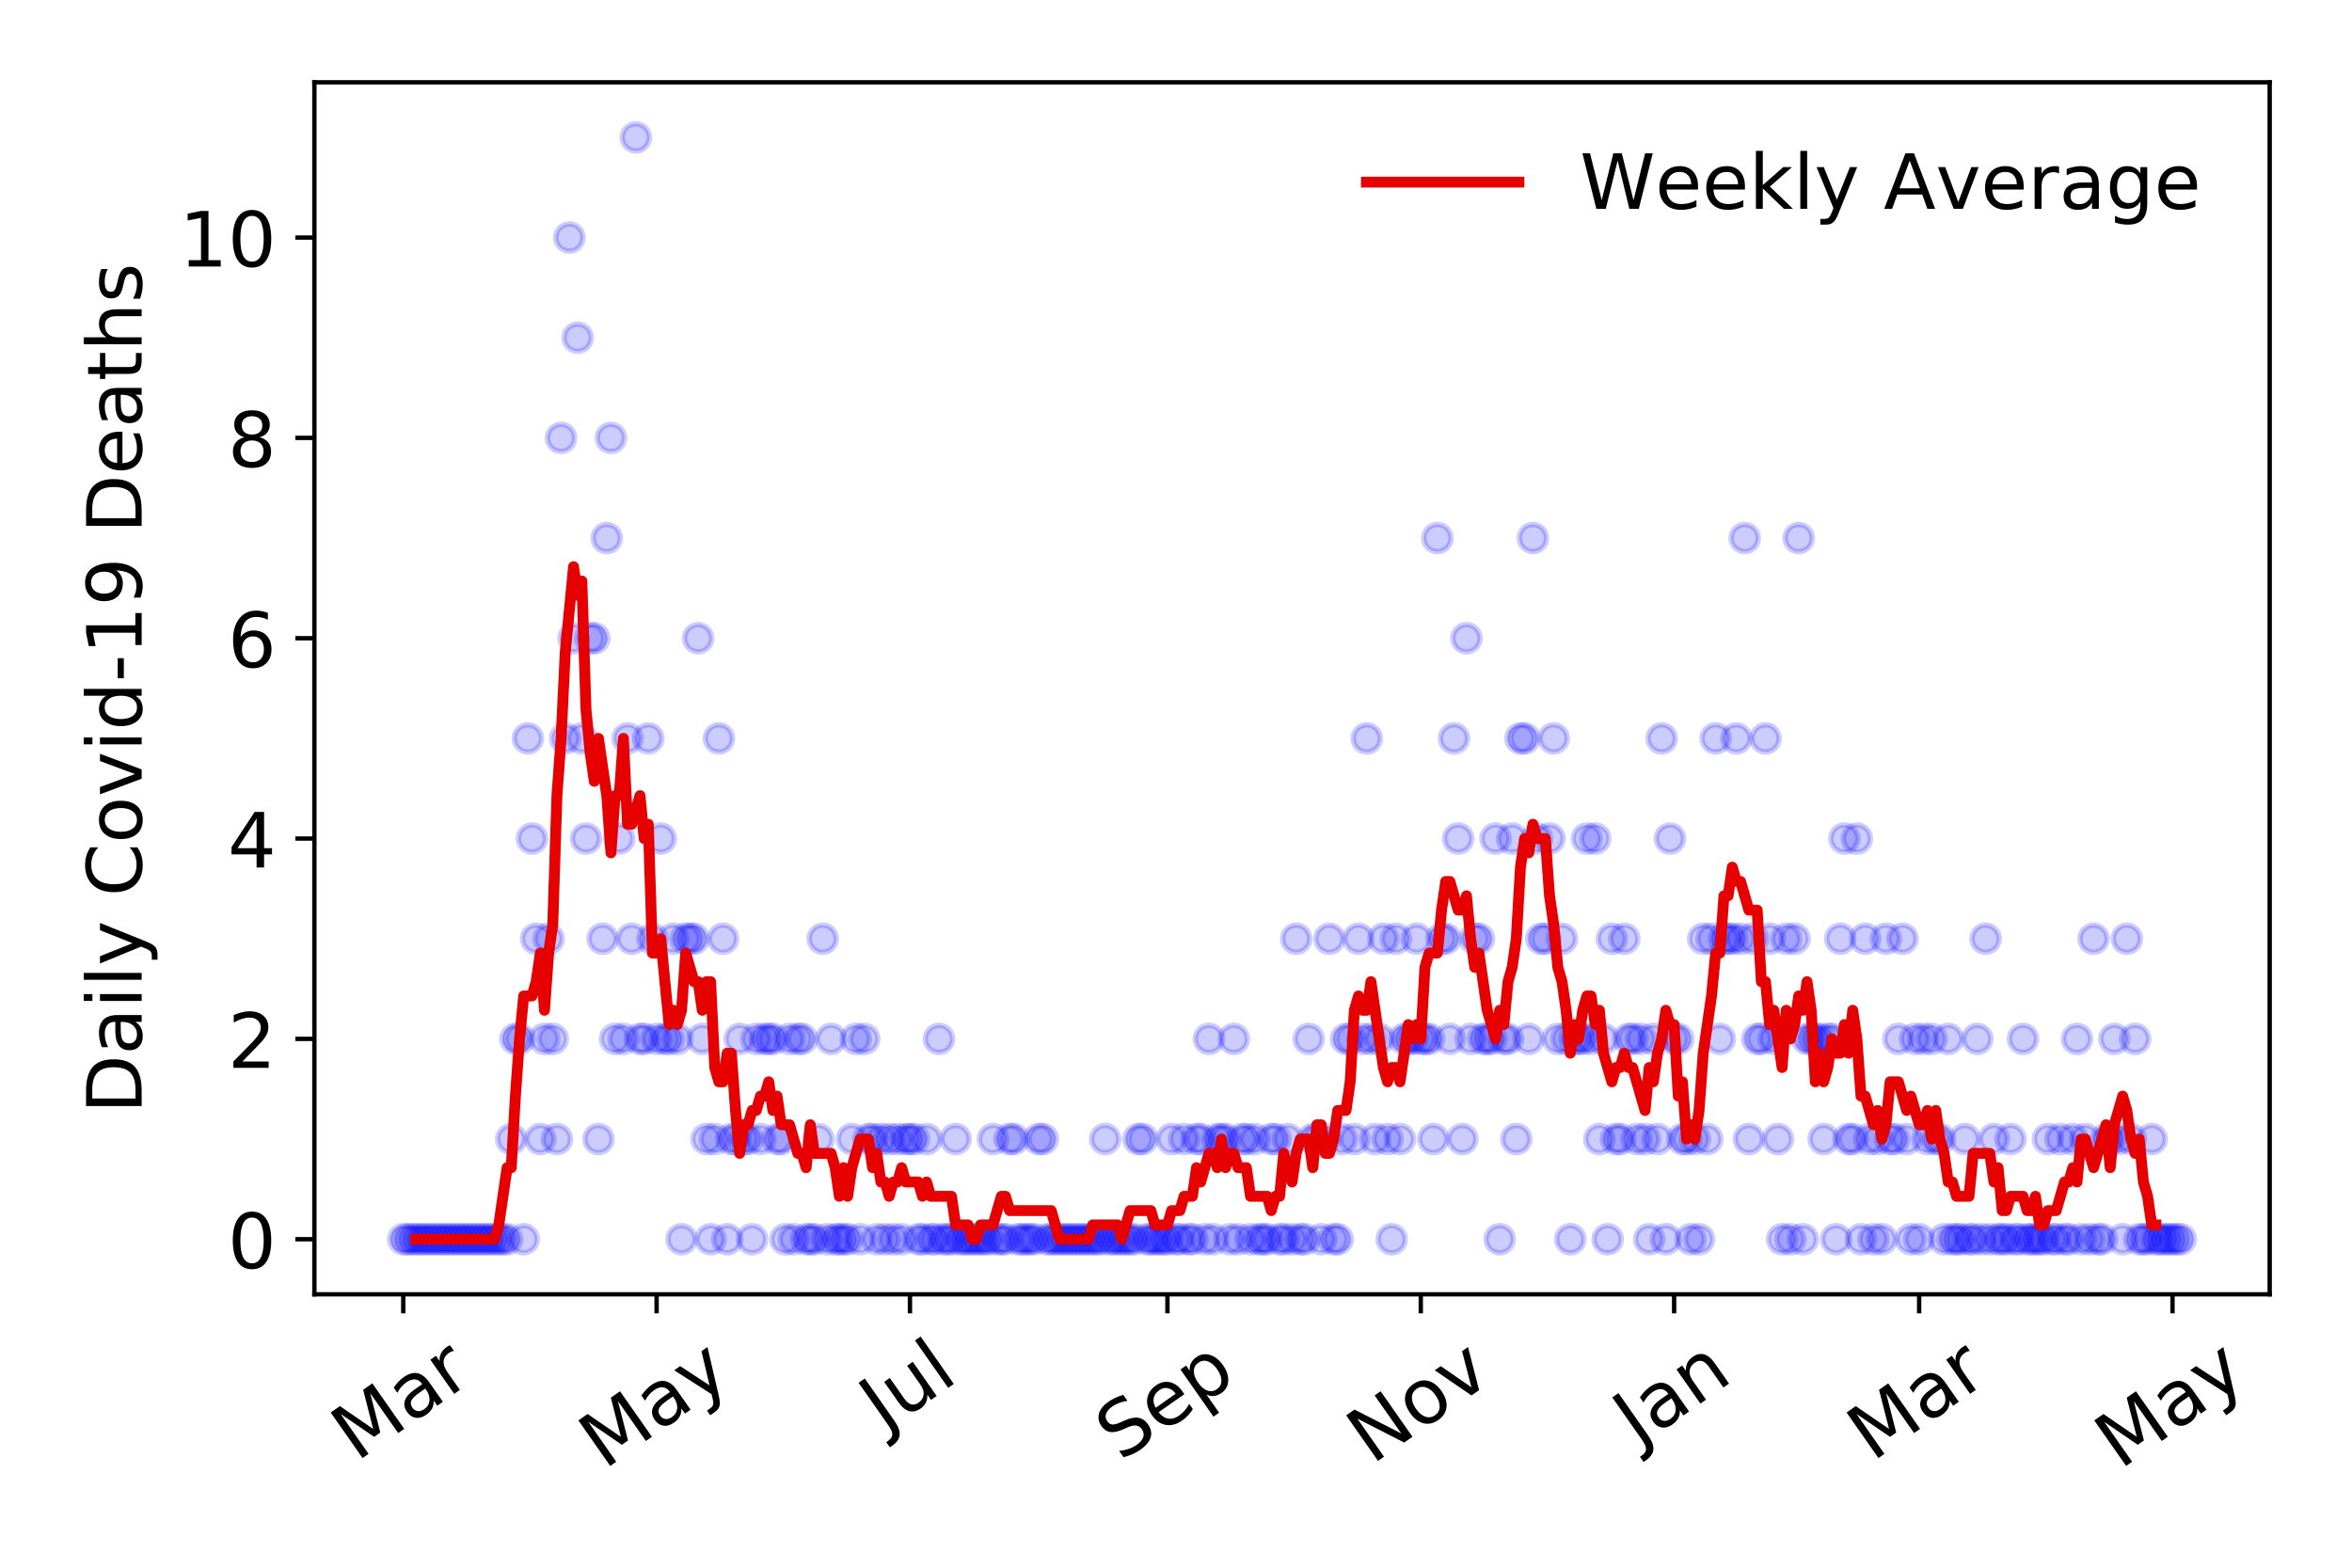 <?xml version="1.0" encoding="utf-8" standalone="no"?>
<!DOCTYPE svg PUBLIC "-//W3C//DTD SVG 1.1//EN"
  "http://www.w3.org/Graphics/SVG/1.1/DTD/svg11.dtd">
<!-- Created with matplotlib (https://matplotlib.org/) -->
<svg height="288pt" version="1.1" viewBox="0 0 432 288" width="432pt" xmlns="http://www.w3.org/2000/svg" xmlns:xlink="http://www.w3.org/1999/xlink">
 <defs>
  <style type="text/css">
*{stroke-linecap:butt;stroke-linejoin:round;}
  </style>
 </defs>
 <g id="figure_1">
  <g id="patch_1">
   <path d="M 0 288 
L 432 288 
L 432 0 
L 0 0 
z
" style="fill:#ffffff;"/>
  </g>
  <g id="axes_1">
   <g id="patch_2">
    <path d="M 57.745 237.778 
L 416.88 237.778 
L 416.88 15.12 
L 57.745 15.12 
z
" style="fill:#ffffff;"/>
   </g>
   <g id="matplotlib.axis_1">
    <g id="xtick_1">
     <g id="line2d_1">
      <defs>
       <path d="M 0 0 
L 0 3.5 
" id="m9fcad3bb00" style="stroke:#000000;stroke-width:0.8;"/>
      </defs>
      <g>
       <use style="stroke:#000000;stroke-width:0.8;" x="74.069" xlink:href="#m9fcad3bb00" y="237.778"/>
      </g>
     </g>
     <g id="text_1">
      <!-- Mar -->
      <defs>
       <path d="M 9.812 72.906 
L 24.516 72.906 
L 43.109 23.297 
L 61.812 72.906 
L 76.516 72.906 
L 76.516 0 
L 66.891 0 
L 66.891 64.016 
L 48.094 14.016 
L 38.188 14.016 
L 19.391 64.016 
L 19.391 0 
L 9.812 0 
z
" id="DejaVuSans-77"/>
       <path d="M 34.281 27.484 
Q 23.391 27.484 19.188 25 
Q 14.984 22.516 14.984 16.5 
Q 14.984 11.719 18.141 8.906 
Q 21.297 6.109 26.703 6.109 
Q 34.188 6.109 38.703 11.406 
Q 43.219 16.703 43.219 25.484 
L 43.219 27.484 
z
M 52.203 31.203 
L 52.203 0 
L 43.219 0 
L 43.219 8.297 
Q 40.141 3.328 35.547 0.953 
Q 30.953 -1.422 24.312 -1.422 
Q 15.922 -1.422 10.953 3.297 
Q 6 8.016 6 15.922 
Q 6 25.141 12.172 29.828 
Q 18.359 34.516 30.609 34.516 
L 43.219 34.516 
L 43.219 35.406 
Q 43.219 41.609 39.141 45 
Q 35.062 48.391 27.688 48.391 
Q 23 48.391 18.547 47.266 
Q 14.109 46.141 10.016 43.891 
L 10.016 52.203 
Q 14.938 54.109 19.578 55.047 
Q 24.219 56 28.609 56 
Q 40.484 56 46.344 49.844 
Q 52.203 43.703 52.203 31.203 
z
" id="DejaVuSans-97"/>
       <path d="M 41.109 46.297 
Q 39.594 47.172 37.812 47.578 
Q 36.031 48 33.891 48 
Q 26.266 48 22.188 43.047 
Q 18.109 38.094 18.109 28.812 
L 18.109 0 
L 9.078 0 
L 9.078 54.688 
L 18.109 54.688 
L 18.109 46.188 
Q 20.953 51.172 25.484 53.578 
Q 30.031 56 36.531 56 
Q 37.453 56 38.578 55.875 
Q 39.703 55.766 41.062 55.516 
z
" id="DejaVuSans-114"/>
      </defs>
      <g transform="translate(65.467 268.643)rotate(-35)scale(0.14 -0.14)">
       <use xlink:href="#DejaVuSans-77"/>
       <use x="86.279" xlink:href="#DejaVuSans-97"/>
       <use x="147.559" xlink:href="#DejaVuSans-114"/>
      </g>
     </g>
    </g>
    <g id="xtick_2">
     <g id="line2d_2">
      <g>
       <use style="stroke:#000000;stroke-width:0.8;" x="120.601" xlink:href="#m9fcad3bb00" y="237.778"/>
      </g>
     </g>
     <g id="text_2">
      <!-- May -->
      <defs>
       <path d="M 32.172 -5.078 
Q 28.375 -14.844 24.75 -17.812 
Q 21.141 -20.797 15.094 -20.797 
L 7.906 -20.797 
L 7.906 -13.281 
L 13.188 -13.281 
Q 16.891 -13.281 18.938 -11.516 
Q 21 -9.766 23.484 -3.219 
L 25.094 0.875 
L 2.984 54.688 
L 12.5 54.688 
L 29.594 11.922 
L 46.688 54.688 
L 56.203 54.688 
z
" id="DejaVuSans-121"/>
      </defs>
      <g transform="translate(110.962 270.094)rotate(-35)scale(0.14 -0.14)">
       <use xlink:href="#DejaVuSans-77"/>
       <use x="86.279" xlink:href="#DejaVuSans-97"/>
       <use x="147.559" xlink:href="#DejaVuSans-121"/>
      </g>
     </g>
    </g>
    <g id="xtick_3">
     <g id="line2d_3">
      <g>
       <use style="stroke:#000000;stroke-width:0.8;" x="167.133" xlink:href="#m9fcad3bb00" y="237.778"/>
      </g>
     </g>
     <g id="text_3">
      <!-- Jul -->
      <defs>
       <path d="M 9.812 72.906 
L 19.672 72.906 
L 19.672 5.078 
Q 19.672 -8.109 14.672 -14.062 
Q 9.672 -20.016 -1.422 -20.016 
L -5.172 -20.016 
L -5.172 -11.719 
L -2.094 -11.719 
Q 4.438 -11.719 7.125 -8.047 
Q 9.812 -4.391 9.812 5.078 
z
" id="DejaVuSans-74"/>
       <path d="M 8.5 21.578 
L 8.5 54.688 
L 17.484 54.688 
L 17.484 21.922 
Q 17.484 14.156 20.5 10.266 
Q 23.531 6.391 29.594 6.391 
Q 36.859 6.391 41.078 11.031 
Q 45.312 15.672 45.312 23.688 
L 45.312 54.688 
L 54.297 54.688 
L 54.297 0 
L 45.312 0 
L 45.312 8.406 
Q 42.047 3.422 37.719 1 
Q 33.406 -1.422 27.688 -1.422 
Q 18.266 -1.422 13.375 4.438 
Q 8.5 10.297 8.5 21.578 
z
M 31.109 56 
z
" id="DejaVuSans-117"/>
       <path d="M 9.422 75.984 
L 18.406 75.984 
L 18.406 0 
L 9.422 0 
z
" id="DejaVuSans-108"/>
      </defs>
      <g transform="translate(162.43 263.181)rotate(-35)scale(0.14 -0.14)">
       <use xlink:href="#DejaVuSans-74"/>
       <use x="29.492" xlink:href="#DejaVuSans-117"/>
       <use x="92.871" xlink:href="#DejaVuSans-108"/>
      </g>
     </g>
    </g>
    <g id="xtick_4">
     <g id="line2d_4">
      <g>
       <use style="stroke:#000000;stroke-width:0.8;" x="214.428" xlink:href="#m9fcad3bb00" y="237.778"/>
      </g>
     </g>
     <g id="text_4">
      <!-- Sep -->
      <defs>
       <path d="M 53.516 70.516 
L 53.516 60.891 
Q 47.906 63.578 42.922 64.891 
Q 37.938 66.219 33.297 66.219 
Q 25.25 66.219 20.875 63.094 
Q 16.5 59.969 16.5 54.203 
Q 16.5 49.359 19.406 46.891 
Q 22.312 44.438 30.422 42.922 
L 36.375 41.703 
Q 47.406 39.594 52.656 34.297 
Q 57.906 29 57.906 20.125 
Q 57.906 9.516 50.797 4.047 
Q 43.703 -1.422 29.984 -1.422 
Q 24.812 -1.422 18.969 -0.25 
Q 13.141 0.922 6.891 3.219 
L 6.891 13.375 
Q 12.891 10.016 18.656 8.297 
Q 24.422 6.594 29.984 6.594 
Q 38.422 6.594 43.016 9.906 
Q 47.609 13.234 47.609 19.391 
Q 47.609 24.75 44.312 27.781 
Q 41.016 30.812 33.5 32.328 
L 27.484 33.5 
Q 16.453 35.688 11.516 40.375 
Q 6.594 45.062 6.594 53.422 
Q 6.594 63.094 13.406 68.656 
Q 20.219 74.219 32.172 74.219 
Q 37.312 74.219 42.625 73.281 
Q 47.953 72.359 53.516 70.516 
z
" id="DejaVuSans-83"/>
       <path d="M 56.203 29.594 
L 56.203 25.203 
L 14.891 25.203 
Q 15.484 15.922 20.484 11.062 
Q 25.484 6.203 34.422 6.203 
Q 39.594 6.203 44.453 7.469 
Q 49.312 8.734 54.109 11.281 
L 54.109 2.781 
Q 49.266 0.734 44.188 -0.344 
Q 39.109 -1.422 33.891 -1.422 
Q 20.797 -1.422 13.156 6.188 
Q 5.516 13.812 5.516 26.812 
Q 5.516 40.234 12.766 48.109 
Q 20.016 56 32.328 56 
Q 43.359 56 49.781 48.891 
Q 56.203 41.797 56.203 29.594 
z
M 47.219 32.234 
Q 47.125 39.594 43.094 43.984 
Q 39.062 48.391 32.422 48.391 
Q 24.906 48.391 20.391 44.141 
Q 15.875 39.891 15.188 32.172 
z
" id="DejaVuSans-101"/>
       <path d="M 18.109 8.203 
L 18.109 -20.797 
L 9.078 -20.797 
L 9.078 54.688 
L 18.109 54.688 
L 18.109 46.391 
Q 20.953 51.266 25.266 53.625 
Q 29.594 56 35.594 56 
Q 45.562 56 51.781 48.094 
Q 58.016 40.188 58.016 27.297 
Q 58.016 14.406 51.781 6.484 
Q 45.562 -1.422 35.594 -1.422 
Q 29.594 -1.422 25.266 0.953 
Q 20.953 3.328 18.109 8.203 
z
M 48.688 27.297 
Q 48.688 37.203 44.609 42.844 
Q 40.531 48.484 33.406 48.484 
Q 26.266 48.484 22.188 42.844 
Q 18.109 37.203 18.109 27.297 
Q 18.109 17.391 22.188 11.75 
Q 26.266 6.109 33.406 6.109 
Q 40.531 6.109 44.609 11.75 
Q 48.688 17.391 48.688 27.297 
z
" id="DejaVuSans-112"/>
      </defs>
      <g transform="translate(205.835 268.629)rotate(-35)scale(0.14 -0.14)">
       <use xlink:href="#DejaVuSans-83"/>
       <use x="63.477" xlink:href="#DejaVuSans-101"/>
       <use x="125" xlink:href="#DejaVuSans-112"/>
      </g>
     </g>
    </g>
    <g id="xtick_5">
     <g id="line2d_5">
      <g>
       <use style="stroke:#000000;stroke-width:0.8;" x="260.96" xlink:href="#m9fcad3bb00" y="237.778"/>
      </g>
     </g>
     <g id="text_5">
      <!-- Nov -->
      <defs>
       <path d="M 9.812 72.906 
L 23.094 72.906 
L 55.422 11.922 
L 55.422 72.906 
L 64.984 72.906 
L 64.984 0 
L 51.703 0 
L 19.391 60.984 
L 19.391 0 
L 9.812 0 
z
" id="DejaVuSans-78"/>
       <path d="M 30.609 48.391 
Q 23.391 48.391 19.188 42.75 
Q 14.984 37.109 14.984 27.297 
Q 14.984 17.484 19.156 11.844 
Q 23.344 6.203 30.609 6.203 
Q 37.797 6.203 41.984 11.859 
Q 46.188 17.531 46.188 27.297 
Q 46.188 37.016 41.984 42.703 
Q 37.797 48.391 30.609 48.391 
z
M 30.609 56 
Q 42.328 56 49.016 48.375 
Q 55.719 40.766 55.719 27.297 
Q 55.719 13.875 49.016 6.219 
Q 42.328 -1.422 30.609 -1.422 
Q 18.844 -1.422 12.172 6.219 
Q 5.516 13.875 5.516 27.297 
Q 5.516 40.766 12.172 48.375 
Q 18.844 56 30.609 56 
z
" id="DejaVuSans-111"/>
       <path d="M 2.984 54.688 
L 12.5 54.688 
L 29.594 8.797 
L 46.688 54.688 
L 56.203 54.688 
L 35.688 0 
L 23.484 0 
z
" id="DejaVuSans-118"/>
      </defs>
      <g transform="translate(251.983 269.166)rotate(-35)scale(0.14 -0.14)">
       <use xlink:href="#DejaVuSans-78"/>
       <use x="74.805" xlink:href="#DejaVuSans-111"/>
       <use x="135.986" xlink:href="#DejaVuSans-118"/>
      </g>
     </g>
    </g>
    <g id="xtick_6">
     <g id="line2d_6">
      <g>
       <use style="stroke:#000000;stroke-width:0.8;" x="307.492" xlink:href="#m9fcad3bb00" y="237.778"/>
      </g>
     </g>
     <g id="text_6">
      <!-- Jan -->
      <defs>
       <path d="M 54.891 33.016 
L 54.891 0 
L 45.906 0 
L 45.906 32.719 
Q 45.906 40.484 42.875 44.328 
Q 39.844 48.188 33.797 48.188 
Q 26.516 48.188 22.312 43.547 
Q 18.109 38.922 18.109 30.906 
L 18.109 0 
L 9.078 0 
L 9.078 54.688 
L 18.109 54.688 
L 18.109 46.188 
Q 21.344 51.125 25.703 53.562 
Q 30.078 56 35.797 56 
Q 45.219 56 50.047 50.172 
Q 54.891 44.344 54.891 33.016 
z
" id="DejaVuSans-110"/>
      </defs>
      <g transform="translate(300.868 265.871)rotate(-35)scale(0.14 -0.14)">
       <use xlink:href="#DejaVuSans-74"/>
       <use x="29.492" xlink:href="#DejaVuSans-97"/>
       <use x="90.771" xlink:href="#DejaVuSans-110"/>
      </g>
     </g>
    </g>
    <g id="xtick_7">
     <g id="line2d_7">
      <g>
       <use style="stroke:#000000;stroke-width:0.8;" x="352.498" xlink:href="#m9fcad3bb00" y="237.778"/>
      </g>
     </g>
     <g id="text_7">
      <!-- Mar -->
      <g transform="translate(343.895 268.643)rotate(-35)scale(0.14 -0.14)">
       <use xlink:href="#DejaVuSans-77"/>
       <use x="86.279" xlink:href="#DejaVuSans-97"/>
       <use x="147.559" xlink:href="#DejaVuSans-114"/>
      </g>
     </g>
    </g>
    <g id="xtick_8">
     <g id="line2d_8">
      <g>
       <use style="stroke:#000000;stroke-width:0.8;" x="399.03" xlink:href="#m9fcad3bb00" y="237.778"/>
      </g>
     </g>
     <g id="text_8">
      <!-- May -->
      <g transform="translate(389.391 270.094)rotate(-35)scale(0.14 -0.14)">
       <use xlink:href="#DejaVuSans-77"/>
       <use x="86.279" xlink:href="#DejaVuSans-97"/>
       <use x="147.559" xlink:href="#DejaVuSans-121"/>
      </g>
     </g>
    </g>
   </g>
   <g id="matplotlib.axis_2">
    <g id="ytick_1">
     <g id="line2d_9">
      <defs>
       <path d="M 0 0 
L -3.5 0 
" id="mdd039e1439" style="stroke:#000000;stroke-width:0.8;"/>
      </defs>
      <g>
       <use style="stroke:#000000;stroke-width:0.8;" x="57.745" xlink:href="#mdd039e1439" y="227.657"/>
      </g>
     </g>
     <g id="text_9">
      <!-- 0 -->
      <defs>
       <path d="M 31.781 66.406 
Q 24.172 66.406 20.328 58.906 
Q 16.5 51.422 16.5 36.375 
Q 16.5 21.391 20.328 13.891 
Q 24.172 6.391 31.781 6.391 
Q 39.453 6.391 43.281 13.891 
Q 47.125 21.391 47.125 36.375 
Q 47.125 51.422 43.281 58.906 
Q 39.453 66.406 31.781 66.406 
z
M 31.781 74.219 
Q 44.047 74.219 50.516 64.516 
Q 56.984 54.828 56.984 36.375 
Q 56.984 17.969 50.516 8.266 
Q 44.047 -1.422 31.781 -1.422 
Q 19.531 -1.422 13.062 8.266 
Q 6.594 17.969 6.594 36.375 
Q 6.594 54.828 13.062 64.516 
Q 19.531 74.219 31.781 74.219 
z
" id="DejaVuSans-48"/>
      </defs>
      <g transform="translate(41.837 232.976)scale(0.14 -0.14)">
       <use xlink:href="#DejaVuSans-48"/>
      </g>
     </g>
    </g>
    <g id="ytick_2">
     <g id="line2d_10">
      <g>
       <use style="stroke:#000000;stroke-width:0.8;" x="57.745" xlink:href="#mdd039e1439" y="190.854"/>
      </g>
     </g>
     <g id="text_10">
      <!-- 2 -->
      <defs>
       <path d="M 19.188 8.297 
L 53.609 8.297 
L 53.609 0 
L 7.328 0 
L 7.328 8.297 
Q 12.938 14.109 22.625 23.891 
Q 32.328 33.688 34.812 36.531 
Q 39.547 41.844 41.422 45.531 
Q 43.312 49.219 43.312 52.781 
Q 43.312 58.594 39.234 62.25 
Q 35.156 65.922 28.609 65.922 
Q 23.969 65.922 18.812 64.312 
Q 13.672 62.703 7.812 59.422 
L 7.812 69.391 
Q 13.766 71.781 18.938 73 
Q 24.125 74.219 28.422 74.219 
Q 39.75 74.219 46.484 68.547 
Q 53.219 62.891 53.219 53.422 
Q 53.219 48.922 51.531 44.891 
Q 49.859 40.875 45.406 35.406 
Q 44.188 33.984 37.641 27.219 
Q 31.109 20.453 19.188 8.297 
z
" id="DejaVuSans-50"/>
      </defs>
      <g transform="translate(41.837 196.173)scale(0.14 -0.14)">
       <use xlink:href="#DejaVuSans-50"/>
      </g>
     </g>
    </g>
    <g id="ytick_3">
     <g id="line2d_11">
      <g>
       <use style="stroke:#000000;stroke-width:0.8;" x="57.745" xlink:href="#mdd039e1439" y="154.051"/>
      </g>
     </g>
     <g id="text_11">
      <!-- 4 -->
      <defs>
       <path d="M 37.797 64.312 
L 12.891 25.391 
L 37.797 25.391 
z
M 35.203 72.906 
L 47.609 72.906 
L 47.609 25.391 
L 58.016 25.391 
L 58.016 17.188 
L 47.609 17.188 
L 47.609 0 
L 37.797 0 
L 37.797 17.188 
L 4.891 17.188 
L 4.891 26.703 
z
" id="DejaVuSans-52"/>
      </defs>
      <g transform="translate(41.837 159.37)scale(0.14 -0.14)">
       <use xlink:href="#DejaVuSans-52"/>
      </g>
     </g>
    </g>
    <g id="ytick_4">
     <g id="line2d_12">
      <g>
       <use style="stroke:#000000;stroke-width:0.8;" x="57.745" xlink:href="#mdd039e1439" y="117.248"/>
      </g>
     </g>
     <g id="text_12">
      <!-- 6 -->
      <defs>
       <path d="M 33.016 40.375 
Q 26.375 40.375 22.484 35.828 
Q 18.609 31.297 18.609 23.391 
Q 18.609 15.531 22.484 10.953 
Q 26.375 6.391 33.016 6.391 
Q 39.656 6.391 43.531 10.953 
Q 47.406 15.531 47.406 23.391 
Q 47.406 31.297 43.531 35.828 
Q 39.656 40.375 33.016 40.375 
z
M 52.594 71.297 
L 52.594 62.312 
Q 48.875 64.062 45.094 64.984 
Q 41.312 65.922 37.594 65.922 
Q 27.828 65.922 22.672 59.328 
Q 17.531 52.734 16.797 39.406 
Q 19.672 43.656 24.016 45.922 
Q 28.375 48.188 33.594 48.188 
Q 44.578 48.188 50.953 41.516 
Q 57.328 34.859 57.328 23.391 
Q 57.328 12.156 50.688 5.359 
Q 44.047 -1.422 33.016 -1.422 
Q 20.359 -1.422 13.672 8.266 
Q 6.984 17.969 6.984 36.375 
Q 6.984 53.656 15.188 63.938 
Q 23.391 74.219 37.203 74.219 
Q 40.922 74.219 44.703 73.484 
Q 48.484 72.75 52.594 71.297 
z
" id="DejaVuSans-54"/>
      </defs>
      <g transform="translate(41.837 122.567)scale(0.14 -0.14)">
       <use xlink:href="#DejaVuSans-54"/>
      </g>
     </g>
    </g>
    <g id="ytick_5">
     <g id="line2d_13">
      <g>
       <use style="stroke:#000000;stroke-width:0.8;" x="57.745" xlink:href="#mdd039e1439" y="80.445"/>
      </g>
     </g>
     <g id="text_13">
      <!-- 8 -->
      <defs>
       <path d="M 31.781 34.625 
Q 24.75 34.625 20.719 30.859 
Q 16.703 27.094 16.703 20.516 
Q 16.703 13.922 20.719 10.156 
Q 24.75 6.391 31.781 6.391 
Q 38.812 6.391 42.859 10.172 
Q 46.922 13.969 46.922 20.516 
Q 46.922 27.094 42.891 30.859 
Q 38.875 34.625 31.781 34.625 
z
M 21.922 38.812 
Q 15.578 40.375 12.031 44.719 
Q 8.5 49.078 8.5 55.328 
Q 8.5 64.062 14.719 69.141 
Q 20.953 74.219 31.781 74.219 
Q 42.672 74.219 48.875 69.141 
Q 55.078 64.062 55.078 55.328 
Q 55.078 49.078 51.531 44.719 
Q 48 40.375 41.703 38.812 
Q 48.828 37.156 52.797 32.312 
Q 56.781 27.484 56.781 20.516 
Q 56.781 9.906 50.312 4.234 
Q 43.844 -1.422 31.781 -1.422 
Q 19.734 -1.422 13.25 4.234 
Q 6.781 9.906 6.781 20.516 
Q 6.781 27.484 10.781 32.312 
Q 14.797 37.156 21.922 38.812 
z
M 18.312 54.391 
Q 18.312 48.734 21.844 45.562 
Q 25.391 42.391 31.781 42.391 
Q 38.141 42.391 41.719 45.562 
Q 45.312 48.734 45.312 54.391 
Q 45.312 60.062 41.719 63.234 
Q 38.141 66.406 31.781 66.406 
Q 25.391 66.406 21.844 63.234 
Q 18.312 60.062 18.312 54.391 
z
" id="DejaVuSans-56"/>
      </defs>
      <g transform="translate(41.837 85.764)scale(0.14 -0.14)">
       <use xlink:href="#DejaVuSans-56"/>
      </g>
     </g>
    </g>
    <g id="ytick_6">
     <g id="line2d_14">
      <g>
       <use style="stroke:#000000;stroke-width:0.8;" x="57.745" xlink:href="#mdd039e1439" y="43.642"/>
      </g>
     </g>
     <g id="text_14">
      <!-- 10 -->
      <defs>
       <path d="M 12.406 8.297 
L 28.516 8.297 
L 28.516 63.922 
L 10.984 60.406 
L 10.984 69.391 
L 28.422 72.906 
L 38.281 72.906 
L 38.281 8.297 
L 54.391 8.297 
L 54.391 0 
L 12.406 0 
z
" id="DejaVuSans-49"/>
      </defs>
      <g transform="translate(32.93 48.961)scale(0.14 -0.14)">
       <use xlink:href="#DejaVuSans-49"/>
       <use x="63.623" xlink:href="#DejaVuSans-48"/>
      </g>
     </g>
    </g>
    <g id="text_15">
     <!-- Daily Covid-19 Deaths -->
     <defs>
      <path d="M 19.672 64.797 
L 19.672 8.109 
L 31.594 8.109 
Q 46.688 8.109 53.688 14.938 
Q 60.688 21.781 60.688 36.531 
Q 60.688 51.172 53.688 57.984 
Q 46.688 64.797 31.594 64.797 
z
M 9.812 72.906 
L 30.078 72.906 
Q 51.266 72.906 61.172 64.094 
Q 71.094 55.281 71.094 36.531 
Q 71.094 17.672 61.125 8.828 
Q 51.172 0 30.078 0 
L 9.812 0 
z
" id="DejaVuSans-68"/>
      <path d="M 9.422 54.688 
L 18.406 54.688 
L 18.406 0 
L 9.422 0 
z
M 9.422 75.984 
L 18.406 75.984 
L 18.406 64.594 
L 9.422 64.594 
z
" id="DejaVuSans-105"/>
      <path id="DejaVuSans-32"/>
      <path d="M 64.406 67.281 
L 64.406 56.891 
Q 59.422 61.531 53.781 63.812 
Q 48.141 66.109 41.797 66.109 
Q 29.297 66.109 22.656 58.469 
Q 16.016 50.828 16.016 36.375 
Q 16.016 21.969 22.656 14.328 
Q 29.297 6.688 41.797 6.688 
Q 48.141 6.688 53.781 8.984 
Q 59.422 11.281 64.406 15.922 
L 64.406 5.609 
Q 59.234 2.094 53.438 0.328 
Q 47.656 -1.422 41.219 -1.422 
Q 24.656 -1.422 15.125 8.703 
Q 5.609 18.844 5.609 36.375 
Q 5.609 53.953 15.125 64.078 
Q 24.656 74.219 41.219 74.219 
Q 47.75 74.219 53.531 72.484 
Q 59.328 70.75 64.406 67.281 
z
" id="DejaVuSans-67"/>
      <path d="M 45.406 46.391 
L 45.406 75.984 
L 54.391 75.984 
L 54.391 0 
L 45.406 0 
L 45.406 8.203 
Q 42.578 3.328 38.25 0.953 
Q 33.938 -1.422 27.875 -1.422 
Q 17.969 -1.422 11.734 6.484 
Q 5.516 14.406 5.516 27.297 
Q 5.516 40.188 11.734 48.094 
Q 17.969 56 27.875 56 
Q 33.938 56 38.25 53.625 
Q 42.578 51.266 45.406 46.391 
z
M 14.797 27.297 
Q 14.797 17.391 18.875 11.75 
Q 22.953 6.109 30.078 6.109 
Q 37.203 6.109 41.297 11.75 
Q 45.406 17.391 45.406 27.297 
Q 45.406 37.203 41.297 42.844 
Q 37.203 48.484 30.078 48.484 
Q 22.953 48.484 18.875 42.844 
Q 14.797 37.203 14.797 27.297 
z
" id="DejaVuSans-100"/>
      <path d="M 4.891 31.391 
L 31.203 31.391 
L 31.203 23.391 
L 4.891 23.391 
z
" id="DejaVuSans-45"/>
      <path d="M 10.984 1.516 
L 10.984 10.5 
Q 14.703 8.734 18.5 7.812 
Q 22.312 6.891 25.984 6.891 
Q 35.75 6.891 40.891 13.453 
Q 46.047 20.016 46.781 33.406 
Q 43.953 29.203 39.594 26.953 
Q 35.25 24.703 29.984 24.703 
Q 19.047 24.703 12.672 31.312 
Q 6.297 37.938 6.297 49.422 
Q 6.297 60.641 12.938 67.422 
Q 19.578 74.219 30.609 74.219 
Q 43.266 74.219 49.922 64.516 
Q 56.594 54.828 56.594 36.375 
Q 56.594 19.141 48.406 8.859 
Q 40.234 -1.422 26.422 -1.422 
Q 22.703 -1.422 18.891 -0.688 
Q 15.094 0.047 10.984 1.516 
z
M 30.609 32.422 
Q 37.25 32.422 41.125 36.953 
Q 45.016 41.5 45.016 49.422 
Q 45.016 57.281 41.125 61.844 
Q 37.25 66.406 30.609 66.406 
Q 23.969 66.406 20.094 61.844 
Q 16.219 57.281 16.219 49.422 
Q 16.219 41.5 20.094 36.953 
Q 23.969 32.422 30.609 32.422 
z
" id="DejaVuSans-57"/>
      <path d="M 18.312 70.219 
L 18.312 54.688 
L 36.812 54.688 
L 36.812 47.703 
L 18.312 47.703 
L 18.312 18.016 
Q 18.312 11.328 20.141 9.422 
Q 21.969 7.516 27.594 7.516 
L 36.812 7.516 
L 36.812 0 
L 27.594 0 
Q 17.188 0 13.234 3.875 
Q 9.281 7.766 9.281 18.016 
L 9.281 47.703 
L 2.688 47.703 
L 2.688 54.688 
L 9.281 54.688 
L 9.281 70.219 
z
" id="DejaVuSans-116"/>
      <path d="M 54.891 33.016 
L 54.891 0 
L 45.906 0 
L 45.906 32.719 
Q 45.906 40.484 42.875 44.328 
Q 39.844 48.188 33.797 48.188 
Q 26.516 48.188 22.312 43.547 
Q 18.109 38.922 18.109 30.906 
L 18.109 0 
L 9.078 0 
L 9.078 75.984 
L 18.109 75.984 
L 18.109 46.188 
Q 21.344 51.125 25.703 53.562 
Q 30.078 56 35.797 56 
Q 45.219 56 50.047 50.172 
Q 54.891 44.344 54.891 33.016 
z
" id="DejaVuSans-104"/>
      <path d="M 44.281 53.078 
L 44.281 44.578 
Q 40.484 46.531 36.375 47.5 
Q 32.281 48.484 27.875 48.484 
Q 21.188 48.484 17.844 46.438 
Q 14.5 44.391 14.5 40.281 
Q 14.5 37.156 16.891 35.375 
Q 19.281 33.594 26.516 31.984 
L 29.594 31.297 
Q 39.156 29.25 43.188 25.516 
Q 47.219 21.781 47.219 15.094 
Q 47.219 7.469 41.188 3.016 
Q 35.156 -1.422 24.609 -1.422 
Q 20.219 -1.422 15.453 -0.562 
Q 10.688 0.297 5.422 2 
L 5.422 11.281 
Q 10.406 8.688 15.234 7.391 
Q 20.062 6.109 24.812 6.109 
Q 31.156 6.109 34.562 8.281 
Q 37.984 10.453 37.984 14.406 
Q 37.984 18.062 35.516 20.016 
Q 33.062 21.969 24.703 23.781 
L 21.578 24.516 
Q 13.234 26.266 9.516 29.906 
Q 5.812 33.547 5.812 39.891 
Q 5.812 47.609 11.281 51.797 
Q 16.75 56 26.812 56 
Q 31.781 56 36.172 55.266 
Q 40.578 54.547 44.281 53.078 
z
" id="DejaVuSans-115"/>
     </defs>
     <g transform="translate(26.018 204.56)rotate(-90)scale(0.14 -0.14)">
      <use xlink:href="#DejaVuSans-68"/>
      <use x="77.002" xlink:href="#DejaVuSans-97"/>
      <use x="138.281" xlink:href="#DejaVuSans-105"/>
      <use x="166.064" xlink:href="#DejaVuSans-108"/>
      <use x="193.848" xlink:href="#DejaVuSans-121"/>
      <use x="253.027" xlink:href="#DejaVuSans-32"/>
      <use x="284.814" xlink:href="#DejaVuSans-67"/>
      <use x="354.639" xlink:href="#DejaVuSans-111"/>
      <use x="415.82" xlink:href="#DejaVuSans-118"/>
      <use x="475" xlink:href="#DejaVuSans-105"/>
      <use x="502.783" xlink:href="#DejaVuSans-100"/>
      <use x="566.26" xlink:href="#DejaVuSans-45"/>
      <use x="602.344" xlink:href="#DejaVuSans-49"/>
      <use x="665.967" xlink:href="#DejaVuSans-57"/>
      <use x="729.59" xlink:href="#DejaVuSans-32"/>
      <use x="761.377" xlink:href="#DejaVuSans-68"/>
      <use x="838.379" xlink:href="#DejaVuSans-101"/>
      <use x="899.902" xlink:href="#DejaVuSans-97"/>
      <use x="961.182" xlink:href="#DejaVuSans-116"/>
      <use x="1000.391" xlink:href="#DejaVuSans-104"/>
      <use x="1063.77" xlink:href="#DejaVuSans-115"/>
     </g>
    </g>
   </g>
   <g id="line2d_15">
    <defs>
     <path d="M 0 2.5 
C 0.663 2.5 1.299 2.237 1.768 1.768 
C 2.237 1.299 2.5 0.663 2.5 0 
C 2.5 -0.663 2.237 -1.299 1.768 -1.768 
C 1.299 -2.237 0.663 -2.5 0 -2.5 
C -0.663 -2.5 -1.299 -2.237 -1.768 -1.768 
C -2.237 -1.299 -2.5 -0.663 -2.5 0 
C -2.5 0.663 -2.237 1.299 -1.768 1.768 
C -1.299 2.237 -0.663 2.5 0 2.5 
z
" id="m0f05454406" style="stroke:#0000ff;stroke-opacity:0.2;"/>
    </defs>
    <g clip-path="url(#p878d90ed09)">
     <use style="fill:#0000ff;fill-opacity:0.2;stroke:#0000ff;stroke-opacity:0.2;" x="74.069" xlink:href="#m0f05454406" y="227.657"/>
     <use style="fill:#0000ff;fill-opacity:0.2;stroke:#0000ff;stroke-opacity:0.2;" x="74.832" xlink:href="#m0f05454406" y="227.657"/>
     <use style="fill:#0000ff;fill-opacity:0.2;stroke:#0000ff;stroke-opacity:0.2;" x="75.595" xlink:href="#m0f05454406" y="227.657"/>
     <use style="fill:#0000ff;fill-opacity:0.2;stroke:#0000ff;stroke-opacity:0.2;" x="76.358" xlink:href="#m0f05454406" y="227.657"/>
     <use style="fill:#0000ff;fill-opacity:0.2;stroke:#0000ff;stroke-opacity:0.2;" x="77.121" xlink:href="#m0f05454406" y="227.657"/>
     <use style="fill:#0000ff;fill-opacity:0.2;stroke:#0000ff;stroke-opacity:0.2;" x="77.883" xlink:href="#m0f05454406" y="227.657"/>
     <use style="fill:#0000ff;fill-opacity:0.2;stroke:#0000ff;stroke-opacity:0.2;" x="78.646" xlink:href="#m0f05454406" y="227.657"/>
     <use style="fill:#0000ff;fill-opacity:0.2;stroke:#0000ff;stroke-opacity:0.2;" x="79.409" xlink:href="#m0f05454406" y="227.657"/>
     <use style="fill:#0000ff;fill-opacity:0.2;stroke:#0000ff;stroke-opacity:0.2;" x="80.172" xlink:href="#m0f05454406" y="227.657"/>
     <use style="fill:#0000ff;fill-opacity:0.2;stroke:#0000ff;stroke-opacity:0.2;" x="80.935" xlink:href="#m0f05454406" y="227.657"/>
     <use style="fill:#0000ff;fill-opacity:0.2;stroke:#0000ff;stroke-opacity:0.2;" x="81.698" xlink:href="#m0f05454406" y="227.657"/>
     <use style="fill:#0000ff;fill-opacity:0.2;stroke:#0000ff;stroke-opacity:0.2;" x="82.46" xlink:href="#m0f05454406" y="227.657"/>
     <use style="fill:#0000ff;fill-opacity:0.2;stroke:#0000ff;stroke-opacity:0.2;" x="83.223" xlink:href="#m0f05454406" y="227.657"/>
     <use style="fill:#0000ff;fill-opacity:0.2;stroke:#0000ff;stroke-opacity:0.2;" x="83.986" xlink:href="#m0f05454406" y="227.657"/>
     <use style="fill:#0000ff;fill-opacity:0.2;stroke:#0000ff;stroke-opacity:0.2;" x="84.749" xlink:href="#m0f05454406" y="227.657"/>
     <use style="fill:#0000ff;fill-opacity:0.2;stroke:#0000ff;stroke-opacity:0.2;" x="85.512" xlink:href="#m0f05454406" y="227.657"/>
     <use style="fill:#0000ff;fill-opacity:0.2;stroke:#0000ff;stroke-opacity:0.2;" x="86.274" xlink:href="#m0f05454406" y="227.657"/>
     <use style="fill:#0000ff;fill-opacity:0.2;stroke:#0000ff;stroke-opacity:0.2;" x="87.037" xlink:href="#m0f05454406" y="227.657"/>
     <use style="fill:#0000ff;fill-opacity:0.2;stroke:#0000ff;stroke-opacity:0.2;" x="87.8" xlink:href="#m0f05454406" y="227.657"/>
     <use style="fill:#0000ff;fill-opacity:0.2;stroke:#0000ff;stroke-opacity:0.2;" x="88.563" xlink:href="#m0f05454406" y="227.657"/>
     <use style="fill:#0000ff;fill-opacity:0.2;stroke:#0000ff;stroke-opacity:0.2;" x="89.326" xlink:href="#m0f05454406" y="227.657"/>
     <use style="fill:#0000ff;fill-opacity:0.2;stroke:#0000ff;stroke-opacity:0.2;" x="90.089" xlink:href="#m0f05454406" y="227.657"/>
     <use style="fill:#0000ff;fill-opacity:0.2;stroke:#0000ff;stroke-opacity:0.2;" x="90.851" xlink:href="#m0f05454406" y="227.657"/>
     <use style="fill:#0000ff;fill-opacity:0.2;stroke:#0000ff;stroke-opacity:0.2;" x="91.614" xlink:href="#m0f05454406" y="227.657"/>
     <use style="fill:#0000ff;fill-opacity:0.2;stroke:#0000ff;stroke-opacity:0.2;" x="92.377" xlink:href="#m0f05454406" y="227.657"/>
     <use style="fill:#0000ff;fill-opacity:0.2;stroke:#0000ff;stroke-opacity:0.2;" x="93.14" xlink:href="#m0f05454406" y="227.657"/>
     <use style="fill:#0000ff;fill-opacity:0.2;stroke:#0000ff;stroke-opacity:0.2;" x="93.903" xlink:href="#m0f05454406" y="209.256"/>
     <use style="fill:#0000ff;fill-opacity:0.2;stroke:#0000ff;stroke-opacity:0.2;" x="94.665" xlink:href="#m0f05454406" y="190.854"/>
     <use style="fill:#0000ff;fill-opacity:0.2;stroke:#0000ff;stroke-opacity:0.2;" x="95.428" xlink:href="#m0f05454406" y="190.854"/>
     <use style="fill:#0000ff;fill-opacity:0.2;stroke:#0000ff;stroke-opacity:0.2;" x="96.191" xlink:href="#m0f05454406" y="227.657"/>
     <use style="fill:#0000ff;fill-opacity:0.2;stroke:#0000ff;stroke-opacity:0.2;" x="96.954" xlink:href="#m0f05454406" y="135.65"/>
     <use style="fill:#0000ff;fill-opacity:0.2;stroke:#0000ff;stroke-opacity:0.2;" x="97.717" xlink:href="#m0f05454406" y="154.051"/>
     <use style="fill:#0000ff;fill-opacity:0.2;stroke:#0000ff;stroke-opacity:0.2;" x="98.48" xlink:href="#m0f05454406" y="172.453"/>
     <use style="fill:#0000ff;fill-opacity:0.2;stroke:#0000ff;stroke-opacity:0.2;" x="99.242" xlink:href="#m0f05454406" y="209.256"/>
     <use style="fill:#0000ff;fill-opacity:0.2;stroke:#0000ff;stroke-opacity:0.2;" x="100.005" xlink:href="#m0f05454406" y="190.854"/>
     <use style="fill:#0000ff;fill-opacity:0.2;stroke:#0000ff;stroke-opacity:0.2;" x="100.768" xlink:href="#m0f05454406" y="172.453"/>
     <use style="fill:#0000ff;fill-opacity:0.2;stroke:#0000ff;stroke-opacity:0.2;" x="101.531" xlink:href="#m0f05454406" y="190.854"/>
     <use style="fill:#0000ff;fill-opacity:0.2;stroke:#0000ff;stroke-opacity:0.2;" x="102.294" xlink:href="#m0f05454406" y="209.256"/>
     <use style="fill:#0000ff;fill-opacity:0.2;stroke:#0000ff;stroke-opacity:0.2;" x="103.056" xlink:href="#m0f05454406" y="80.445"/>
     <use style="fill:#0000ff;fill-opacity:0.2;stroke:#0000ff;stroke-opacity:0.2;" x="103.819" xlink:href="#m0f05454406" y="135.65"/>
     <use style="fill:#0000ff;fill-opacity:0.2;stroke:#0000ff;stroke-opacity:0.2;" x="104.582" xlink:href="#m0f05454406" y="43.642"/>
     <use style="fill:#0000ff;fill-opacity:0.2;stroke:#0000ff;stroke-opacity:0.2;" x="105.345" xlink:href="#m0f05454406" y="117.248"/>
     <use style="fill:#0000ff;fill-opacity:0.2;stroke:#0000ff;stroke-opacity:0.2;" x="106.108" xlink:href="#m0f05454406" y="62.044"/>
     <use style="fill:#0000ff;fill-opacity:0.2;stroke:#0000ff;stroke-opacity:0.2;" x="106.871" xlink:href="#m0f05454406" y="135.65"/>
     <use style="fill:#0000ff;fill-opacity:0.2;stroke:#0000ff;stroke-opacity:0.2;" x="107.633" xlink:href="#m0f05454406" y="154.051"/>
     <use style="fill:#0000ff;fill-opacity:0.2;stroke:#0000ff;stroke-opacity:0.2;" x="108.396" xlink:href="#m0f05454406" y="117.248"/>
     <use style="fill:#0000ff;fill-opacity:0.2;stroke:#0000ff;stroke-opacity:0.2;" x="109.159" xlink:href="#m0f05454406" y="117.248"/>
     <use style="fill:#0000ff;fill-opacity:0.2;stroke:#0000ff;stroke-opacity:0.2;" x="109.922" xlink:href="#m0f05454406" y="209.256"/>
     <use style="fill:#0000ff;fill-opacity:0.2;stroke:#0000ff;stroke-opacity:0.2;" x="110.685" xlink:href="#m0f05454406" y="172.453"/>
     <use style="fill:#0000ff;fill-opacity:0.2;stroke:#0000ff;stroke-opacity:0.2;" x="111.447" xlink:href="#m0f05454406" y="98.847"/>
     <use style="fill:#0000ff;fill-opacity:0.2;stroke:#0000ff;stroke-opacity:0.2;" x="112.21" xlink:href="#m0f05454406" y="80.445"/>
     <use style="fill:#0000ff;fill-opacity:0.2;stroke:#0000ff;stroke-opacity:0.2;" x="112.973" xlink:href="#m0f05454406" y="190.854"/>
     <use style="fill:#0000ff;fill-opacity:0.2;stroke:#0000ff;stroke-opacity:0.2;" x="113.736" xlink:href="#m0f05454406" y="154.051"/>
     <use style="fill:#0000ff;fill-opacity:0.2;stroke:#0000ff;stroke-opacity:0.2;" x="114.499" xlink:href="#m0f05454406" y="190.854"/>
     <use style="fill:#0000ff;fill-opacity:0.2;stroke:#0000ff;stroke-opacity:0.2;" x="115.262" xlink:href="#m0f05454406" y="135.65"/>
     <use style="fill:#0000ff;fill-opacity:0.2;stroke:#0000ff;stroke-opacity:0.2;" x="116.024" xlink:href="#m0f05454406" y="172.453"/>
     <use style="fill:#0000ff;fill-opacity:0.2;stroke:#0000ff;stroke-opacity:0.2;" x="116.787" xlink:href="#m0f05454406" y="25.241"/>
     <use style="fill:#0000ff;fill-opacity:0.2;stroke:#0000ff;stroke-opacity:0.2;" x="117.55" xlink:href="#m0f05454406" y="190.854"/>
     <use style="fill:#0000ff;fill-opacity:0.2;stroke:#0000ff;stroke-opacity:0.2;" x="118.313" xlink:href="#m0f05454406" y="190.854"/>
     <use style="fill:#0000ff;fill-opacity:0.2;stroke:#0000ff;stroke-opacity:0.2;" x="119.076" xlink:href="#m0f05454406" y="135.65"/>
     <use style="fill:#0000ff;fill-opacity:0.2;stroke:#0000ff;stroke-opacity:0.2;" x="119.838" xlink:href="#m0f05454406" y="172.453"/>
     <use style="fill:#0000ff;fill-opacity:0.2;stroke:#0000ff;stroke-opacity:0.2;" x="120.601" xlink:href="#m0f05454406" y="190.854"/>
     <use style="fill:#0000ff;fill-opacity:0.2;stroke:#0000ff;stroke-opacity:0.2;" x="121.364" xlink:href="#m0f05454406" y="154.051"/>
     <use style="fill:#0000ff;fill-opacity:0.2;stroke:#0000ff;stroke-opacity:0.2;" x="122.127" xlink:href="#m0f05454406" y="190.854"/>
     <use style="fill:#0000ff;fill-opacity:0.2;stroke:#0000ff;stroke-opacity:0.2;" x="122.89" xlink:href="#m0f05454406" y="190.854"/>
     <use style="fill:#0000ff;fill-opacity:0.2;stroke:#0000ff;stroke-opacity:0.2;" x="123.653" xlink:href="#m0f05454406" y="172.453"/>
     <use style="fill:#0000ff;fill-opacity:0.2;stroke:#0000ff;stroke-opacity:0.2;" x="124.415" xlink:href="#m0f05454406" y="190.854"/>
     <use style="fill:#0000ff;fill-opacity:0.2;stroke:#0000ff;stroke-opacity:0.2;" x="125.178" xlink:href="#m0f05454406" y="227.657"/>
     <use style="fill:#0000ff;fill-opacity:0.2;stroke:#0000ff;stroke-opacity:0.2;" x="125.941" xlink:href="#m0f05454406" y="172.453"/>
     <use style="fill:#0000ff;fill-opacity:0.2;stroke:#0000ff;stroke-opacity:0.2;" x="126.704" xlink:href="#m0f05454406" y="172.453"/>
     <use style="fill:#0000ff;fill-opacity:0.2;stroke:#0000ff;stroke-opacity:0.2;" x="127.467" xlink:href="#m0f05454406" y="172.453"/>
     <use style="fill:#0000ff;fill-opacity:0.2;stroke:#0000ff;stroke-opacity:0.2;" x="128.229" xlink:href="#m0f05454406" y="117.248"/>
     <use style="fill:#0000ff;fill-opacity:0.2;stroke:#0000ff;stroke-opacity:0.2;" x="128.992" xlink:href="#m0f05454406" y="190.854"/>
     <use style="fill:#0000ff;fill-opacity:0.2;stroke:#0000ff;stroke-opacity:0.2;" x="129.755" xlink:href="#m0f05454406" y="209.256"/>
     <use style="fill:#0000ff;fill-opacity:0.2;stroke:#0000ff;stroke-opacity:0.2;" x="130.518" xlink:href="#m0f05454406" y="227.657"/>
     <use style="fill:#0000ff;fill-opacity:0.2;stroke:#0000ff;stroke-opacity:0.2;" x="131.281" xlink:href="#m0f05454406" y="209.256"/>
     <use style="fill:#0000ff;fill-opacity:0.2;stroke:#0000ff;stroke-opacity:0.2;" x="132.044" xlink:href="#m0f05454406" y="135.65"/>
     <use style="fill:#0000ff;fill-opacity:0.2;stroke:#0000ff;stroke-opacity:0.2;" x="132.806" xlink:href="#m0f05454406" y="172.453"/>
     <use style="fill:#0000ff;fill-opacity:0.2;stroke:#0000ff;stroke-opacity:0.2;" x="133.569" xlink:href="#m0f05454406" y="227.657"/>
     <use style="fill:#0000ff;fill-opacity:0.2;stroke:#0000ff;stroke-opacity:0.2;" x="134.332" xlink:href="#m0f05454406" y="209.256"/>
     <use style="fill:#0000ff;fill-opacity:0.2;stroke:#0000ff;stroke-opacity:0.2;" x="135.095" xlink:href="#m0f05454406" y="209.256"/>
     <use style="fill:#0000ff;fill-opacity:0.2;stroke:#0000ff;stroke-opacity:0.2;" x="135.858" xlink:href="#m0f05454406" y="190.854"/>
     <use style="fill:#0000ff;fill-opacity:0.2;stroke:#0000ff;stroke-opacity:0.2;" x="136.62" xlink:href="#m0f05454406" y="209.256"/>
     <use style="fill:#0000ff;fill-opacity:0.2;stroke:#0000ff;stroke-opacity:0.2;" x="137.383" xlink:href="#m0f05454406" y="209.256"/>
     <use style="fill:#0000ff;fill-opacity:0.2;stroke:#0000ff;stroke-opacity:0.2;" x="138.146" xlink:href="#m0f05454406" y="227.657"/>
     <use style="fill:#0000ff;fill-opacity:0.2;stroke:#0000ff;stroke-opacity:0.2;" x="138.909" xlink:href="#m0f05454406" y="190.854"/>
     <use style="fill:#0000ff;fill-opacity:0.2;stroke:#0000ff;stroke-opacity:0.2;" x="139.672" xlink:href="#m0f05454406" y="209.256"/>
     <use style="fill:#0000ff;fill-opacity:0.2;stroke:#0000ff;stroke-opacity:0.2;" x="140.435" xlink:href="#m0f05454406" y="190.854"/>
     <use style="fill:#0000ff;fill-opacity:0.2;stroke:#0000ff;stroke-opacity:0.2;" x="141.197" xlink:href="#m0f05454406" y="190.854"/>
     <use style="fill:#0000ff;fill-opacity:0.2;stroke:#0000ff;stroke-opacity:0.2;" x="141.96" xlink:href="#m0f05454406" y="190.854"/>
     <use style="fill:#0000ff;fill-opacity:0.2;stroke:#0000ff;stroke-opacity:0.2;" x="142.723" xlink:href="#m0f05454406" y="209.256"/>
     <use style="fill:#0000ff;fill-opacity:0.2;stroke:#0000ff;stroke-opacity:0.2;" x="143.486" xlink:href="#m0f05454406" y="209.256"/>
     <use style="fill:#0000ff;fill-opacity:0.2;stroke:#0000ff;stroke-opacity:0.2;" x="144.249" xlink:href="#m0f05454406" y="227.657"/>
     <use style="fill:#0000ff;fill-opacity:0.2;stroke:#0000ff;stroke-opacity:0.2;" x="145.011" xlink:href="#m0f05454406" y="190.854"/>
     <use style="fill:#0000ff;fill-opacity:0.2;stroke:#0000ff;stroke-opacity:0.2;" x="145.774" xlink:href="#m0f05454406" y="227.657"/>
     <use style="fill:#0000ff;fill-opacity:0.2;stroke:#0000ff;stroke-opacity:0.2;" x="146.537" xlink:href="#m0f05454406" y="190.854"/>
     <use style="fill:#0000ff;fill-opacity:0.2;stroke:#0000ff;stroke-opacity:0.2;" x="147.3" xlink:href="#m0f05454406" y="190.854"/>
     <use style="fill:#0000ff;fill-opacity:0.2;stroke:#0000ff;stroke-opacity:0.2;" x="148.063" xlink:href="#m0f05454406" y="227.657"/>
     <use style="fill:#0000ff;fill-opacity:0.2;stroke:#0000ff;stroke-opacity:0.2;" x="148.826" xlink:href="#m0f05454406" y="227.657"/>
     <use style="fill:#0000ff;fill-opacity:0.2;stroke:#0000ff;stroke-opacity:0.2;" x="149.588" xlink:href="#m0f05454406" y="227.657"/>
     <use style="fill:#0000ff;fill-opacity:0.2;stroke:#0000ff;stroke-opacity:0.2;" x="150.351" xlink:href="#m0f05454406" y="209.256"/>
     <use style="fill:#0000ff;fill-opacity:0.2;stroke:#0000ff;stroke-opacity:0.2;" x="151.114" xlink:href="#m0f05454406" y="172.453"/>
     <use style="fill:#0000ff;fill-opacity:0.2;stroke:#0000ff;stroke-opacity:0.2;" x="151.877" xlink:href="#m0f05454406" y="227.657"/>
     <use style="fill:#0000ff;fill-opacity:0.2;stroke:#0000ff;stroke-opacity:0.2;" x="152.64" xlink:href="#m0f05454406" y="190.854"/>
     <use style="fill:#0000ff;fill-opacity:0.2;stroke:#0000ff;stroke-opacity:0.2;" x="153.402" xlink:href="#m0f05454406" y="227.657"/>
     <use style="fill:#0000ff;fill-opacity:0.2;stroke:#0000ff;stroke-opacity:0.2;" x="154.165" xlink:href="#m0f05454406" y="227.657"/>
     <use style="fill:#0000ff;fill-opacity:0.2;stroke:#0000ff;stroke-opacity:0.2;" x="154.928" xlink:href="#m0f05454406" y="227.657"/>
     <use style="fill:#0000ff;fill-opacity:0.2;stroke:#0000ff;stroke-opacity:0.2;" x="155.691" xlink:href="#m0f05454406" y="227.657"/>
     <use style="fill:#0000ff;fill-opacity:0.2;stroke:#0000ff;stroke-opacity:0.2;" x="156.454" xlink:href="#m0f05454406" y="209.256"/>
     <use style="fill:#0000ff;fill-opacity:0.2;stroke:#0000ff;stroke-opacity:0.2;" x="157.217" xlink:href="#m0f05454406" y="190.854"/>
     <use style="fill:#0000ff;fill-opacity:0.2;stroke:#0000ff;stroke-opacity:0.2;" x="157.979" xlink:href="#m0f05454406" y="227.657"/>
     <use style="fill:#0000ff;fill-opacity:0.2;stroke:#0000ff;stroke-opacity:0.2;" x="158.742" xlink:href="#m0f05454406" y="190.854"/>
     <use style="fill:#0000ff;fill-opacity:0.2;stroke:#0000ff;stroke-opacity:0.2;" x="159.505" xlink:href="#m0f05454406" y="209.256"/>
     <use style="fill:#0000ff;fill-opacity:0.2;stroke:#0000ff;stroke-opacity:0.2;" x="160.268" xlink:href="#m0f05454406" y="209.256"/>
     <use style="fill:#0000ff;fill-opacity:0.2;stroke:#0000ff;stroke-opacity:0.2;" x="161.031" xlink:href="#m0f05454406" y="227.657"/>
     <use style="fill:#0000ff;fill-opacity:0.2;stroke:#0000ff;stroke-opacity:0.2;" x="161.793" xlink:href="#m0f05454406" y="209.256"/>
     <use style="fill:#0000ff;fill-opacity:0.2;stroke:#0000ff;stroke-opacity:0.2;" x="162.556" xlink:href="#m0f05454406" y="227.657"/>
     <use style="fill:#0000ff;fill-opacity:0.2;stroke:#0000ff;stroke-opacity:0.2;" x="163.319" xlink:href="#m0f05454406" y="209.256"/>
     <use style="fill:#0000ff;fill-opacity:0.2;stroke:#0000ff;stroke-opacity:0.2;" x="164.082" xlink:href="#m0f05454406" y="227.657"/>
     <use style="fill:#0000ff;fill-opacity:0.2;stroke:#0000ff;stroke-opacity:0.2;" x="164.845" xlink:href="#m0f05454406" y="209.256"/>
     <use style="fill:#0000ff;fill-opacity:0.2;stroke:#0000ff;stroke-opacity:0.2;" x="165.608" xlink:href="#m0f05454406" y="227.657"/>
     <use style="fill:#0000ff;fill-opacity:0.2;stroke:#0000ff;stroke-opacity:0.2;" x="166.37" xlink:href="#m0f05454406" y="209.256"/>
     <use style="fill:#0000ff;fill-opacity:0.2;stroke:#0000ff;stroke-opacity:0.2;" x="167.133" xlink:href="#m0f05454406" y="209.256"/>
     <use style="fill:#0000ff;fill-opacity:0.2;stroke:#0000ff;stroke-opacity:0.2;" x="167.896" xlink:href="#m0f05454406" y="209.256"/>
     <use style="fill:#0000ff;fill-opacity:0.2;stroke:#0000ff;stroke-opacity:0.2;" x="168.659" xlink:href="#m0f05454406" y="227.657"/>
     <use style="fill:#0000ff;fill-opacity:0.2;stroke:#0000ff;stroke-opacity:0.2;" x="169.422" xlink:href="#m0f05454406" y="227.657"/>
     <use style="fill:#0000ff;fill-opacity:0.2;stroke:#0000ff;stroke-opacity:0.2;" x="170.184" xlink:href="#m0f05454406" y="209.256"/>
     <use style="fill:#0000ff;fill-opacity:0.2;stroke:#0000ff;stroke-opacity:0.2;" x="170.947" xlink:href="#m0f05454406" y="227.657"/>
     <use style="fill:#0000ff;fill-opacity:0.2;stroke:#0000ff;stroke-opacity:0.2;" x="171.71" xlink:href="#m0f05454406" y="227.657"/>
     <use style="fill:#0000ff;fill-opacity:0.2;stroke:#0000ff;stroke-opacity:0.2;" x="172.473" xlink:href="#m0f05454406" y="190.854"/>
     <use style="fill:#0000ff;fill-opacity:0.2;stroke:#0000ff;stroke-opacity:0.2;" x="173.236" xlink:href="#m0f05454406" y="227.657"/>
     <use style="fill:#0000ff;fill-opacity:0.2;stroke:#0000ff;stroke-opacity:0.2;" x="173.999" xlink:href="#m0f05454406" y="227.657"/>
     <use style="fill:#0000ff;fill-opacity:0.2;stroke:#0000ff;stroke-opacity:0.2;" x="174.761" xlink:href="#m0f05454406" y="227.657"/>
     <use style="fill:#0000ff;fill-opacity:0.2;stroke:#0000ff;stroke-opacity:0.2;" x="175.524" xlink:href="#m0f05454406" y="209.256"/>
     <use style="fill:#0000ff;fill-opacity:0.2;stroke:#0000ff;stroke-opacity:0.2;" x="176.287" xlink:href="#m0f05454406" y="227.657"/>
     <use style="fill:#0000ff;fill-opacity:0.2;stroke:#0000ff;stroke-opacity:0.2;" x="177.05" xlink:href="#m0f05454406" y="227.657"/>
     <use style="fill:#0000ff;fill-opacity:0.2;stroke:#0000ff;stroke-opacity:0.2;" x="177.813" xlink:href="#m0f05454406" y="227.657"/>
     <use style="fill:#0000ff;fill-opacity:0.2;stroke:#0000ff;stroke-opacity:0.2;" x="178.575" xlink:href="#m0f05454406" y="227.657"/>
     <use style="fill:#0000ff;fill-opacity:0.2;stroke:#0000ff;stroke-opacity:0.2;" x="179.338" xlink:href="#m0f05454406" y="227.657"/>
     <use style="fill:#0000ff;fill-opacity:0.2;stroke:#0000ff;stroke-opacity:0.2;" x="180.101" xlink:href="#m0f05454406" y="227.657"/>
     <use style="fill:#0000ff;fill-opacity:0.2;stroke:#0000ff;stroke-opacity:0.2;" x="180.864" xlink:href="#m0f05454406" y="227.657"/>
     <use style="fill:#0000ff;fill-opacity:0.2;stroke:#0000ff;stroke-opacity:0.2;" x="181.627" xlink:href="#m0f05454406" y="227.657"/>
     <use style="fill:#0000ff;fill-opacity:0.2;stroke:#0000ff;stroke-opacity:0.2;" x="182.39" xlink:href="#m0f05454406" y="209.256"/>
     <use style="fill:#0000ff;fill-opacity:0.2;stroke:#0000ff;stroke-opacity:0.2;" x="183.152" xlink:href="#m0f05454406" y="227.657"/>
     <use style="fill:#0000ff;fill-opacity:0.2;stroke:#0000ff;stroke-opacity:0.2;" x="183.915" xlink:href="#m0f05454406" y="227.657"/>
     <use style="fill:#0000ff;fill-opacity:0.2;stroke:#0000ff;stroke-opacity:0.2;" x="184.678" xlink:href="#m0f05454406" y="227.657"/>
     <use style="fill:#0000ff;fill-opacity:0.2;stroke:#0000ff;stroke-opacity:0.2;" x="185.441" xlink:href="#m0f05454406" y="209.256"/>
     <use style="fill:#0000ff;fill-opacity:0.2;stroke:#0000ff;stroke-opacity:0.2;" x="186.204" xlink:href="#m0f05454406" y="209.256"/>
     <use style="fill:#0000ff;fill-opacity:0.2;stroke:#0000ff;stroke-opacity:0.2;" x="186.966" xlink:href="#m0f05454406" y="227.657"/>
     <use style="fill:#0000ff;fill-opacity:0.2;stroke:#0000ff;stroke-opacity:0.2;" x="187.729" xlink:href="#m0f05454406" y="227.657"/>
     <use style="fill:#0000ff;fill-opacity:0.2;stroke:#0000ff;stroke-opacity:0.2;" x="188.492" xlink:href="#m0f05454406" y="227.657"/>
     <use style="fill:#0000ff;fill-opacity:0.2;stroke:#0000ff;stroke-opacity:0.2;" x="189.255" xlink:href="#m0f05454406" y="227.657"/>
     <use style="fill:#0000ff;fill-opacity:0.2;stroke:#0000ff;stroke-opacity:0.2;" x="190.018" xlink:href="#m0f05454406" y="227.657"/>
     <use style="fill:#0000ff;fill-opacity:0.2;stroke:#0000ff;stroke-opacity:0.2;" x="190.781" xlink:href="#m0f05454406" y="209.256"/>
     <use style="fill:#0000ff;fill-opacity:0.2;stroke:#0000ff;stroke-opacity:0.2;" x="191.543" xlink:href="#m0f05454406" y="209.256"/>
     <use style="fill:#0000ff;fill-opacity:0.2;stroke:#0000ff;stroke-opacity:0.2;" x="192.306" xlink:href="#m0f05454406" y="227.657"/>
     <use style="fill:#0000ff;fill-opacity:0.2;stroke:#0000ff;stroke-opacity:0.2;" x="193.069" xlink:href="#m0f05454406" y="227.657"/>
     <use style="fill:#0000ff;fill-opacity:0.2;stroke:#0000ff;stroke-opacity:0.2;" x="193.832" xlink:href="#m0f05454406" y="227.657"/>
     <use style="fill:#0000ff;fill-opacity:0.2;stroke:#0000ff;stroke-opacity:0.2;" x="194.595" xlink:href="#m0f05454406" y="227.657"/>
     <use style="fill:#0000ff;fill-opacity:0.2;stroke:#0000ff;stroke-opacity:0.2;" x="195.357" xlink:href="#m0f05454406" y="227.657"/>
     <use style="fill:#0000ff;fill-opacity:0.2;stroke:#0000ff;stroke-opacity:0.2;" x="196.12" xlink:href="#m0f05454406" y="227.657"/>
     <use style="fill:#0000ff;fill-opacity:0.2;stroke:#0000ff;stroke-opacity:0.2;" x="196.883" xlink:href="#m0f05454406" y="227.657"/>
     <use style="fill:#0000ff;fill-opacity:0.2;stroke:#0000ff;stroke-opacity:0.2;" x="197.646" xlink:href="#m0f05454406" y="227.657"/>
     <use style="fill:#0000ff;fill-opacity:0.2;stroke:#0000ff;stroke-opacity:0.2;" x="198.409" xlink:href="#m0f05454406" y="227.657"/>
     <use style="fill:#0000ff;fill-opacity:0.2;stroke:#0000ff;stroke-opacity:0.2;" x="199.172" xlink:href="#m0f05454406" y="227.657"/>
     <use style="fill:#0000ff;fill-opacity:0.2;stroke:#0000ff;stroke-opacity:0.2;" x="199.934" xlink:href="#m0f05454406" y="227.657"/>
     <use style="fill:#0000ff;fill-opacity:0.2;stroke:#0000ff;stroke-opacity:0.2;" x="200.697" xlink:href="#m0f05454406" y="227.657"/>
     <use style="fill:#0000ff;fill-opacity:0.2;stroke:#0000ff;stroke-opacity:0.2;" x="201.46" xlink:href="#m0f05454406" y="227.657"/>
     <use style="fill:#0000ff;fill-opacity:0.2;stroke:#0000ff;stroke-opacity:0.2;" x="202.223" xlink:href="#m0f05454406" y="227.657"/>
     <use style="fill:#0000ff;fill-opacity:0.2;stroke:#0000ff;stroke-opacity:0.2;" x="202.986" xlink:href="#m0f05454406" y="209.256"/>
     <use style="fill:#0000ff;fill-opacity:0.2;stroke:#0000ff;stroke-opacity:0.2;" x="203.748" xlink:href="#m0f05454406" y="227.657"/>
     <use style="fill:#0000ff;fill-opacity:0.2;stroke:#0000ff;stroke-opacity:0.2;" x="204.511" xlink:href="#m0f05454406" y="227.657"/>
     <use style="fill:#0000ff;fill-opacity:0.2;stroke:#0000ff;stroke-opacity:0.2;" x="205.274" xlink:href="#m0f05454406" y="227.657"/>
     <use style="fill:#0000ff;fill-opacity:0.2;stroke:#0000ff;stroke-opacity:0.2;" x="206.037" xlink:href="#m0f05454406" y="227.657"/>
     <use style="fill:#0000ff;fill-opacity:0.2;stroke:#0000ff;stroke-opacity:0.2;" x="206.8" xlink:href="#m0f05454406" y="227.657"/>
     <use style="fill:#0000ff;fill-opacity:0.2;stroke:#0000ff;stroke-opacity:0.2;" x="207.563" xlink:href="#m0f05454406" y="227.657"/>
     <use style="fill:#0000ff;fill-opacity:0.2;stroke:#0000ff;stroke-opacity:0.2;" x="208.325" xlink:href="#m0f05454406" y="227.657"/>
     <use style="fill:#0000ff;fill-opacity:0.2;stroke:#0000ff;stroke-opacity:0.2;" x="209.088" xlink:href="#m0f05454406" y="209.256"/>
     <use style="fill:#0000ff;fill-opacity:0.2;stroke:#0000ff;stroke-opacity:0.2;" x="209.851" xlink:href="#m0f05454406" y="209.256"/>
     <use style="fill:#0000ff;fill-opacity:0.2;stroke:#0000ff;stroke-opacity:0.2;" x="210.614" xlink:href="#m0f05454406" y="227.657"/>
     <use style="fill:#0000ff;fill-opacity:0.2;stroke:#0000ff;stroke-opacity:0.2;" x="211.377" xlink:href="#m0f05454406" y="227.657"/>
     <use style="fill:#0000ff;fill-opacity:0.2;stroke:#0000ff;stroke-opacity:0.2;" x="212.139" xlink:href="#m0f05454406" y="227.657"/>
     <use style="fill:#0000ff;fill-opacity:0.2;stroke:#0000ff;stroke-opacity:0.2;" x="212.902" xlink:href="#m0f05454406" y="227.657"/>
     <use style="fill:#0000ff;fill-opacity:0.2;stroke:#0000ff;stroke-opacity:0.2;" x="213.665" xlink:href="#m0f05454406" y="227.657"/>
     <use style="fill:#0000ff;fill-opacity:0.2;stroke:#0000ff;stroke-opacity:0.2;" x="214.428" xlink:href="#m0f05454406" y="227.657"/>
     <use style="fill:#0000ff;fill-opacity:0.2;stroke:#0000ff;stroke-opacity:0.2;" x="215.191" xlink:href="#m0f05454406" y="209.256"/>
     <use style="fill:#0000ff;fill-opacity:0.2;stroke:#0000ff;stroke-opacity:0.2;" x="215.954" xlink:href="#m0f05454406" y="227.657"/>
     <use style="fill:#0000ff;fill-opacity:0.2;stroke:#0000ff;stroke-opacity:0.2;" x="216.716" xlink:href="#m0f05454406" y="227.657"/>
     <use style="fill:#0000ff;fill-opacity:0.2;stroke:#0000ff;stroke-opacity:0.2;" x="217.479" xlink:href="#m0f05454406" y="209.256"/>
     <use style="fill:#0000ff;fill-opacity:0.2;stroke:#0000ff;stroke-opacity:0.2;" x="218.242" xlink:href="#m0f05454406" y="227.657"/>
     <use style="fill:#0000ff;fill-opacity:0.2;stroke:#0000ff;stroke-opacity:0.2;" x="219.005" xlink:href="#m0f05454406" y="227.657"/>
     <use style="fill:#0000ff;fill-opacity:0.2;stroke:#0000ff;stroke-opacity:0.2;" x="219.768" xlink:href="#m0f05454406" y="209.256"/>
     <use style="fill:#0000ff;fill-opacity:0.2;stroke:#0000ff;stroke-opacity:0.2;" x="220.53" xlink:href="#m0f05454406" y="209.256"/>
     <use style="fill:#0000ff;fill-opacity:0.2;stroke:#0000ff;stroke-opacity:0.2;" x="221.293" xlink:href="#m0f05454406" y="227.657"/>
     <use style="fill:#0000ff;fill-opacity:0.2;stroke:#0000ff;stroke-opacity:0.2;" x="222.056" xlink:href="#m0f05454406" y="190.854"/>
     <use style="fill:#0000ff;fill-opacity:0.2;stroke:#0000ff;stroke-opacity:0.2;" x="222.819" xlink:href="#m0f05454406" y="227.657"/>
     <use style="fill:#0000ff;fill-opacity:0.2;stroke:#0000ff;stroke-opacity:0.2;" x="223.582" xlink:href="#m0f05454406" y="209.256"/>
     <use style="fill:#0000ff;fill-opacity:0.2;stroke:#0000ff;stroke-opacity:0.2;" x="224.345" xlink:href="#m0f05454406" y="209.256"/>
     <use style="fill:#0000ff;fill-opacity:0.2;stroke:#0000ff;stroke-opacity:0.2;" x="225.107" xlink:href="#m0f05454406" y="209.256"/>
     <use style="fill:#0000ff;fill-opacity:0.2;stroke:#0000ff;stroke-opacity:0.2;" x="225.87" xlink:href="#m0f05454406" y="227.657"/>
     <use style="fill:#0000ff;fill-opacity:0.2;stroke:#0000ff;stroke-opacity:0.2;" x="226.633" xlink:href="#m0f05454406" y="190.854"/>
     <use style="fill:#0000ff;fill-opacity:0.2;stroke:#0000ff;stroke-opacity:0.2;" x="227.396" xlink:href="#m0f05454406" y="227.657"/>
     <use style="fill:#0000ff;fill-opacity:0.2;stroke:#0000ff;stroke-opacity:0.2;" x="228.159" xlink:href="#m0f05454406" y="209.256"/>
     <use style="fill:#0000ff;fill-opacity:0.2;stroke:#0000ff;stroke-opacity:0.2;" x="228.921" xlink:href="#m0f05454406" y="209.256"/>
     <use style="fill:#0000ff;fill-opacity:0.2;stroke:#0000ff;stroke-opacity:0.2;" x="229.684" xlink:href="#m0f05454406" y="227.657"/>
     <use style="fill:#0000ff;fill-opacity:0.2;stroke:#0000ff;stroke-opacity:0.2;" x="230.447" xlink:href="#m0f05454406" y="209.256"/>
     <use style="fill:#0000ff;fill-opacity:0.2;stroke:#0000ff;stroke-opacity:0.2;" x="231.21" xlink:href="#m0f05454406" y="227.657"/>
     <use style="fill:#0000ff;fill-opacity:0.2;stroke:#0000ff;stroke-opacity:0.2;" x="231.973" xlink:href="#m0f05454406" y="227.657"/>
     <use style="fill:#0000ff;fill-opacity:0.2;stroke:#0000ff;stroke-opacity:0.2;" x="232.736" xlink:href="#m0f05454406" y="227.657"/>
     <use style="fill:#0000ff;fill-opacity:0.2;stroke:#0000ff;stroke-opacity:0.2;" x="233.498" xlink:href="#m0f05454406" y="209.256"/>
     <use style="fill:#0000ff;fill-opacity:0.2;stroke:#0000ff;stroke-opacity:0.2;" x="234.261" xlink:href="#m0f05454406" y="209.256"/>
     <use style="fill:#0000ff;fill-opacity:0.2;stroke:#0000ff;stroke-opacity:0.2;" x="235.024" xlink:href="#m0f05454406" y="227.657"/>
     <use style="fill:#0000ff;fill-opacity:0.2;stroke:#0000ff;stroke-opacity:0.2;" x="235.787" xlink:href="#m0f05454406" y="227.657"/>
     <use style="fill:#0000ff;fill-opacity:0.2;stroke:#0000ff;stroke-opacity:0.2;" x="236.55" xlink:href="#m0f05454406" y="209.256"/>
     <use style="fill:#0000ff;fill-opacity:0.2;stroke:#0000ff;stroke-opacity:0.2;" x="237.312" xlink:href="#m0f05454406" y="227.657"/>
     <use style="fill:#0000ff;fill-opacity:0.2;stroke:#0000ff;stroke-opacity:0.2;" x="238.075" xlink:href="#m0f05454406" y="172.453"/>
     <use style="fill:#0000ff;fill-opacity:0.2;stroke:#0000ff;stroke-opacity:0.2;" x="238.838" xlink:href="#m0f05454406" y="227.657"/>
     <use style="fill:#0000ff;fill-opacity:0.2;stroke:#0000ff;stroke-opacity:0.2;" x="239.601" xlink:href="#m0f05454406" y="227.657"/>
     <use style="fill:#0000ff;fill-opacity:0.2;stroke:#0000ff;stroke-opacity:0.2;" x="240.364" xlink:href="#m0f05454406" y="190.854"/>
     <use style="fill:#0000ff;fill-opacity:0.2;stroke:#0000ff;stroke-opacity:0.2;" x="241.127" xlink:href="#m0f05454406" y="209.256"/>
     <use style="fill:#0000ff;fill-opacity:0.2;stroke:#0000ff;stroke-opacity:0.2;" x="241.889" xlink:href="#m0f05454406" y="209.256"/>
     <use style="fill:#0000ff;fill-opacity:0.2;stroke:#0000ff;stroke-opacity:0.2;" x="242.652" xlink:href="#m0f05454406" y="227.657"/>
     <use style="fill:#0000ff;fill-opacity:0.2;stroke:#0000ff;stroke-opacity:0.2;" x="243.415" xlink:href="#m0f05454406" y="209.256"/>
     <use style="fill:#0000ff;fill-opacity:0.2;stroke:#0000ff;stroke-opacity:0.2;" x="244.178" xlink:href="#m0f05454406" y="172.453"/>
     <use style="fill:#0000ff;fill-opacity:0.2;stroke:#0000ff;stroke-opacity:0.2;" x="244.941" xlink:href="#m0f05454406" y="227.657"/>
     <use style="fill:#0000ff;fill-opacity:0.2;stroke:#0000ff;stroke-opacity:0.2;" x="245.704" xlink:href="#m0f05454406" y="227.657"/>
     <use style="fill:#0000ff;fill-opacity:0.2;stroke:#0000ff;stroke-opacity:0.2;" x="246.466" xlink:href="#m0f05454406" y="209.256"/>
     <use style="fill:#0000ff;fill-opacity:0.2;stroke:#0000ff;stroke-opacity:0.2;" x="247.229" xlink:href="#m0f05454406" y="190.854"/>
     <use style="fill:#0000ff;fill-opacity:0.2;stroke:#0000ff;stroke-opacity:0.2;" x="247.992" xlink:href="#m0f05454406" y="190.854"/>
     <use style="fill:#0000ff;fill-opacity:0.2;stroke:#0000ff;stroke-opacity:0.2;" x="248.755" xlink:href="#m0f05454406" y="209.256"/>
     <use style="fill:#0000ff;fill-opacity:0.2;stroke:#0000ff;stroke-opacity:0.2;" x="249.518" xlink:href="#m0f05454406" y="172.453"/>
     <use style="fill:#0000ff;fill-opacity:0.2;stroke:#0000ff;stroke-opacity:0.2;" x="250.28" xlink:href="#m0f05454406" y="190.854"/>
     <use style="fill:#0000ff;fill-opacity:0.2;stroke:#0000ff;stroke-opacity:0.2;" x="251.043" xlink:href="#m0f05454406" y="135.65"/>
     <use style="fill:#0000ff;fill-opacity:0.2;stroke:#0000ff;stroke-opacity:0.2;" x="251.806" xlink:href="#m0f05454406" y="190.854"/>
     <use style="fill:#0000ff;fill-opacity:0.2;stroke:#0000ff;stroke-opacity:0.2;" x="252.569" xlink:href="#m0f05454406" y="209.256"/>
     <use style="fill:#0000ff;fill-opacity:0.2;stroke:#0000ff;stroke-opacity:0.2;" x="253.332" xlink:href="#m0f05454406" y="190.854"/>
     <use style="fill:#0000ff;fill-opacity:0.2;stroke:#0000ff;stroke-opacity:0.2;" x="254.095" xlink:href="#m0f05454406" y="172.453"/>
     <use style="fill:#0000ff;fill-opacity:0.2;stroke:#0000ff;stroke-opacity:0.2;" x="254.857" xlink:href="#m0f05454406" y="209.256"/>
     <use style="fill:#0000ff;fill-opacity:0.2;stroke:#0000ff;stroke-opacity:0.2;" x="255.62" xlink:href="#m0f05454406" y="227.657"/>
     <use style="fill:#0000ff;fill-opacity:0.2;stroke:#0000ff;stroke-opacity:0.2;" x="256.383" xlink:href="#m0f05454406" y="172.453"/>
     <use style="fill:#0000ff;fill-opacity:0.2;stroke:#0000ff;stroke-opacity:0.2;" x="257.146" xlink:href="#m0f05454406" y="209.256"/>
     <use style="fill:#0000ff;fill-opacity:0.2;stroke:#0000ff;stroke-opacity:0.2;" x="257.909" xlink:href="#m0f05454406" y="190.854"/>
     <use style="fill:#0000ff;fill-opacity:0.2;stroke:#0000ff;stroke-opacity:0.2;" x="258.671" xlink:href="#m0f05454406" y="190.854"/>
     <use style="fill:#0000ff;fill-opacity:0.2;stroke:#0000ff;stroke-opacity:0.2;" x="259.434" xlink:href="#m0f05454406" y="190.854"/>
     <use style="fill:#0000ff;fill-opacity:0.2;stroke:#0000ff;stroke-opacity:0.2;" x="260.197" xlink:href="#m0f05454406" y="172.453"/>
     <use style="fill:#0000ff;fill-opacity:0.2;stroke:#0000ff;stroke-opacity:0.2;" x="260.96" xlink:href="#m0f05454406" y="190.854"/>
     <use style="fill:#0000ff;fill-opacity:0.2;stroke:#0000ff;stroke-opacity:0.2;" x="261.723" xlink:href="#m0f05454406" y="190.854"/>
     <use style="fill:#0000ff;fill-opacity:0.2;stroke:#0000ff;stroke-opacity:0.2;" x="262.486" xlink:href="#m0f05454406" y="190.854"/>
     <use style="fill:#0000ff;fill-opacity:0.2;stroke:#0000ff;stroke-opacity:0.2;" x="263.248" xlink:href="#m0f05454406" y="209.256"/>
     <use style="fill:#0000ff;fill-opacity:0.2;stroke:#0000ff;stroke-opacity:0.2;" x="264.011" xlink:href="#m0f05454406" y="98.847"/>
     <use style="fill:#0000ff;fill-opacity:0.2;stroke:#0000ff;stroke-opacity:0.2;" x="264.774" xlink:href="#m0f05454406" y="172.453"/>
     <use style="fill:#0000ff;fill-opacity:0.2;stroke:#0000ff;stroke-opacity:0.2;" x="265.537" xlink:href="#m0f05454406" y="172.453"/>
     <use style="fill:#0000ff;fill-opacity:0.2;stroke:#0000ff;stroke-opacity:0.2;" x="266.3" xlink:href="#m0f05454406" y="190.854"/>
     <use style="fill:#0000ff;fill-opacity:0.2;stroke:#0000ff;stroke-opacity:0.2;" x="267.062" xlink:href="#m0f05454406" y="135.65"/>
     <use style="fill:#0000ff;fill-opacity:0.2;stroke:#0000ff;stroke-opacity:0.2;" x="267.825" xlink:href="#m0f05454406" y="154.051"/>
     <use style="fill:#0000ff;fill-opacity:0.2;stroke:#0000ff;stroke-opacity:0.2;" x="268.588" xlink:href="#m0f05454406" y="209.256"/>
     <use style="fill:#0000ff;fill-opacity:0.2;stroke:#0000ff;stroke-opacity:0.2;" x="269.351" xlink:href="#m0f05454406" y="117.248"/>
     <use style="fill:#0000ff;fill-opacity:0.2;stroke:#0000ff;stroke-opacity:0.2;" x="270.114" xlink:href="#m0f05454406" y="190.854"/>
     <use style="fill:#0000ff;fill-opacity:0.2;stroke:#0000ff;stroke-opacity:0.2;" x="270.877" xlink:href="#m0f05454406" y="172.453"/>
     <use style="fill:#0000ff;fill-opacity:0.2;stroke:#0000ff;stroke-opacity:0.2;" x="271.639" xlink:href="#m0f05454406" y="172.453"/>
     <use style="fill:#0000ff;fill-opacity:0.2;stroke:#0000ff;stroke-opacity:0.2;" x="272.402" xlink:href="#m0f05454406" y="190.854"/>
     <use style="fill:#0000ff;fill-opacity:0.2;stroke:#0000ff;stroke-opacity:0.2;" x="273.165" xlink:href="#m0f05454406" y="190.854"/>
     <use style="fill:#0000ff;fill-opacity:0.2;stroke:#0000ff;stroke-opacity:0.2;" x="273.928" xlink:href="#m0f05454406" y="190.854"/>
     <use style="fill:#0000ff;fill-opacity:0.2;stroke:#0000ff;stroke-opacity:0.2;" x="274.691" xlink:href="#m0f05454406" y="154.051"/>
     <use style="fill:#0000ff;fill-opacity:0.2;stroke:#0000ff;stroke-opacity:0.2;" x="275.453" xlink:href="#m0f05454406" y="227.657"/>
     <use style="fill:#0000ff;fill-opacity:0.2;stroke:#0000ff;stroke-opacity:0.2;" x="276.216" xlink:href="#m0f05454406" y="190.854"/>
     <use style="fill:#0000ff;fill-opacity:0.2;stroke:#0000ff;stroke-opacity:0.2;" x="276.979" xlink:href="#m0f05454406" y="190.854"/>
     <use style="fill:#0000ff;fill-opacity:0.2;stroke:#0000ff;stroke-opacity:0.2;" x="277.742" xlink:href="#m0f05454406" y="154.051"/>
     <use style="fill:#0000ff;fill-opacity:0.2;stroke:#0000ff;stroke-opacity:0.2;" x="278.505" xlink:href="#m0f05454406" y="209.256"/>
     <use style="fill:#0000ff;fill-opacity:0.2;stroke:#0000ff;stroke-opacity:0.2;" x="279.268" xlink:href="#m0f05454406" y="135.65"/>
     <use style="fill:#0000ff;fill-opacity:0.2;stroke:#0000ff;stroke-opacity:0.2;" x="280.03" xlink:href="#m0f05454406" y="135.65"/>
     <use style="fill:#0000ff;fill-opacity:0.2;stroke:#0000ff;stroke-opacity:0.2;" x="280.793" xlink:href="#m0f05454406" y="190.854"/>
     <use style="fill:#0000ff;fill-opacity:0.2;stroke:#0000ff;stroke-opacity:0.2;" x="281.556" xlink:href="#m0f05454406" y="98.847"/>
     <use style="fill:#0000ff;fill-opacity:0.2;stroke:#0000ff;stroke-opacity:0.2;" x="282.319" xlink:href="#m0f05454406" y="154.051"/>
     <use style="fill:#0000ff;fill-opacity:0.2;stroke:#0000ff;stroke-opacity:0.2;" x="283.082" xlink:href="#m0f05454406" y="172.453"/>
     <use style="fill:#0000ff;fill-opacity:0.2;stroke:#0000ff;stroke-opacity:0.2;" x="283.844" xlink:href="#m0f05454406" y="172.453"/>
     <use style="fill:#0000ff;fill-opacity:0.2;stroke:#0000ff;stroke-opacity:0.2;" x="284.607" xlink:href="#m0f05454406" y="154.051"/>
     <use style="fill:#0000ff;fill-opacity:0.2;stroke:#0000ff;stroke-opacity:0.2;" x="285.37" xlink:href="#m0f05454406" y="135.65"/>
     <use style="fill:#0000ff;fill-opacity:0.2;stroke:#0000ff;stroke-opacity:0.2;" x="286.133" xlink:href="#m0f05454406" y="190.854"/>
     <use style="fill:#0000ff;fill-opacity:0.2;stroke:#0000ff;stroke-opacity:0.2;" x="286.896" xlink:href="#m0f05454406" y="172.453"/>
     <use style="fill:#0000ff;fill-opacity:0.2;stroke:#0000ff;stroke-opacity:0.2;" x="287.659" xlink:href="#m0f05454406" y="190.854"/>
     <use style="fill:#0000ff;fill-opacity:0.2;stroke:#0000ff;stroke-opacity:0.2;" x="288.421" xlink:href="#m0f05454406" y="227.657"/>
     <use style="fill:#0000ff;fill-opacity:0.2;stroke:#0000ff;stroke-opacity:0.2;" x="289.184" xlink:href="#m0f05454406" y="190.854"/>
     <use style="fill:#0000ff;fill-opacity:0.2;stroke:#0000ff;stroke-opacity:0.2;" x="289.947" xlink:href="#m0f05454406" y="190.854"/>
     <use style="fill:#0000ff;fill-opacity:0.2;stroke:#0000ff;stroke-opacity:0.2;" x="290.71" xlink:href="#m0f05454406" y="190.854"/>
     <use style="fill:#0000ff;fill-opacity:0.2;stroke:#0000ff;stroke-opacity:0.2;" x="291.473" xlink:href="#m0f05454406" y="154.051"/>
     <use style="fill:#0000ff;fill-opacity:0.2;stroke:#0000ff;stroke-opacity:0.2;" x="292.235" xlink:href="#m0f05454406" y="190.854"/>
     <use style="fill:#0000ff;fill-opacity:0.2;stroke:#0000ff;stroke-opacity:0.2;" x="292.998" xlink:href="#m0f05454406" y="154.051"/>
     <use style="fill:#0000ff;fill-opacity:0.2;stroke:#0000ff;stroke-opacity:0.2;" x="293.761" xlink:href="#m0f05454406" y="209.256"/>
     <use style="fill:#0000ff;fill-opacity:0.2;stroke:#0000ff;stroke-opacity:0.2;" x="294.524" xlink:href="#m0f05454406" y="190.854"/>
     <use style="fill:#0000ff;fill-opacity:0.2;stroke:#0000ff;stroke-opacity:0.2;" x="295.287" xlink:href="#m0f05454406" y="227.657"/>
     <use style="fill:#0000ff;fill-opacity:0.2;stroke:#0000ff;stroke-opacity:0.2;" x="296.05" xlink:href="#m0f05454406" y="172.453"/>
     <use style="fill:#0000ff;fill-opacity:0.2;stroke:#0000ff;stroke-opacity:0.2;" x="296.812" xlink:href="#m0f05454406" y="209.256"/>
     <use style="fill:#0000ff;fill-opacity:0.2;stroke:#0000ff;stroke-opacity:0.2;" x="297.575" xlink:href="#m0f05454406" y="209.256"/>
     <use style="fill:#0000ff;fill-opacity:0.2;stroke:#0000ff;stroke-opacity:0.2;" x="298.338" xlink:href="#m0f05454406" y="172.453"/>
     <use style="fill:#0000ff;fill-opacity:0.2;stroke:#0000ff;stroke-opacity:0.2;" x="299.101" xlink:href="#m0f05454406" y="190.854"/>
     <use style="fill:#0000ff;fill-opacity:0.2;stroke:#0000ff;stroke-opacity:0.2;" x="299.864" xlink:href="#m0f05454406" y="190.854"/>
     <use style="fill:#0000ff;fill-opacity:0.2;stroke:#0000ff;stroke-opacity:0.2;" x="300.626" xlink:href="#m0f05454406" y="209.256"/>
     <use style="fill:#0000ff;fill-opacity:0.2;stroke:#0000ff;stroke-opacity:0.2;" x="301.389" xlink:href="#m0f05454406" y="190.854"/>
     <use style="fill:#0000ff;fill-opacity:0.2;stroke:#0000ff;stroke-opacity:0.2;" x="302.152" xlink:href="#m0f05454406" y="209.256"/>
     <use style="fill:#0000ff;fill-opacity:0.2;stroke:#0000ff;stroke-opacity:0.2;" x="302.915" xlink:href="#m0f05454406" y="227.657"/>
     <use style="fill:#0000ff;fill-opacity:0.2;stroke:#0000ff;stroke-opacity:0.2;" x="303.678" xlink:href="#m0f05454406" y="190.854"/>
     <use style="fill:#0000ff;fill-opacity:0.2;stroke:#0000ff;stroke-opacity:0.2;" x="304.441" xlink:href="#m0f05454406" y="209.256"/>
     <use style="fill:#0000ff;fill-opacity:0.2;stroke:#0000ff;stroke-opacity:0.2;" x="305.203" xlink:href="#m0f05454406" y="135.65"/>
     <use style="fill:#0000ff;fill-opacity:0.2;stroke:#0000ff;stroke-opacity:0.2;" x="305.966" xlink:href="#m0f05454406" y="227.657"/>
     <use style="fill:#0000ff;fill-opacity:0.2;stroke:#0000ff;stroke-opacity:0.2;" x="306.729" xlink:href="#m0f05454406" y="154.051"/>
     <use style="fill:#0000ff;fill-opacity:0.2;stroke:#0000ff;stroke-opacity:0.2;" x="307.492" xlink:href="#m0f05454406" y="190.854"/>
     <use style="fill:#0000ff;fill-opacity:0.2;stroke:#0000ff;stroke-opacity:0.2;" x="308.255" xlink:href="#m0f05454406" y="190.854"/>
     <use style="fill:#0000ff;fill-opacity:0.2;stroke:#0000ff;stroke-opacity:0.2;" x="309.017" xlink:href="#m0f05454406" y="209.256"/>
     <use style="fill:#0000ff;fill-opacity:0.2;stroke:#0000ff;stroke-opacity:0.2;" x="309.78" xlink:href="#m0f05454406" y="209.256"/>
     <use style="fill:#0000ff;fill-opacity:0.2;stroke:#0000ff;stroke-opacity:0.2;" x="310.543" xlink:href="#m0f05454406" y="227.657"/>
     <use style="fill:#0000ff;fill-opacity:0.2;stroke:#0000ff;stroke-opacity:0.2;" x="311.306" xlink:href="#m0f05454406" y="209.256"/>
     <use style="fill:#0000ff;fill-opacity:0.2;stroke:#0000ff;stroke-opacity:0.2;" x="312.069" xlink:href="#m0f05454406" y="227.657"/>
     <use style="fill:#0000ff;fill-opacity:0.2;stroke:#0000ff;stroke-opacity:0.2;" x="312.832" xlink:href="#m0f05454406" y="172.453"/>
     <use style="fill:#0000ff;fill-opacity:0.2;stroke:#0000ff;stroke-opacity:0.2;" x="313.594" xlink:href="#m0f05454406" y="209.256"/>
     <use style="fill:#0000ff;fill-opacity:0.2;stroke:#0000ff;stroke-opacity:0.2;" x="314.357" xlink:href="#m0f05454406" y="172.453"/>
     <use style="fill:#0000ff;fill-opacity:0.2;stroke:#0000ff;stroke-opacity:0.2;" x="315.12" xlink:href="#m0f05454406" y="135.65"/>
     <use style="fill:#0000ff;fill-opacity:0.2;stroke:#0000ff;stroke-opacity:0.2;" x="315.883" xlink:href="#m0f05454406" y="190.854"/>
     <use style="fill:#0000ff;fill-opacity:0.2;stroke:#0000ff;stroke-opacity:0.2;" x="316.646" xlink:href="#m0f05454406" y="172.453"/>
     <use style="fill:#0000ff;fill-opacity:0.2;stroke:#0000ff;stroke-opacity:0.2;" x="317.408" xlink:href="#m0f05454406" y="172.453"/>
     <use style="fill:#0000ff;fill-opacity:0.2;stroke:#0000ff;stroke-opacity:0.2;" x="318.171" xlink:href="#m0f05454406" y="172.453"/>
     <use style="fill:#0000ff;fill-opacity:0.2;stroke:#0000ff;stroke-opacity:0.2;" x="318.934" xlink:href="#m0f05454406" y="135.65"/>
     <use style="fill:#0000ff;fill-opacity:0.2;stroke:#0000ff;stroke-opacity:0.2;" x="319.697" xlink:href="#m0f05454406" y="172.453"/>
     <use style="fill:#0000ff;fill-opacity:0.2;stroke:#0000ff;stroke-opacity:0.2;" x="320.46" xlink:href="#m0f05454406" y="98.847"/>
     <use style="fill:#0000ff;fill-opacity:0.2;stroke:#0000ff;stroke-opacity:0.2;" x="321.223" xlink:href="#m0f05454406" y="209.256"/>
     <use style="fill:#0000ff;fill-opacity:0.2;stroke:#0000ff;stroke-opacity:0.2;" x="321.985" xlink:href="#m0f05454406" y="172.453"/>
     <use style="fill:#0000ff;fill-opacity:0.2;stroke:#0000ff;stroke-opacity:0.2;" x="322.748" xlink:href="#m0f05454406" y="190.854"/>
     <use style="fill:#0000ff;fill-opacity:0.2;stroke:#0000ff;stroke-opacity:0.2;" x="323.511" xlink:href="#m0f05454406" y="190.854"/>
     <use style="fill:#0000ff;fill-opacity:0.2;stroke:#0000ff;stroke-opacity:0.2;" x="324.274" xlink:href="#m0f05454406" y="135.65"/>
     <use style="fill:#0000ff;fill-opacity:0.2;stroke:#0000ff;stroke-opacity:0.2;" x="325.037" xlink:href="#m0f05454406" y="172.453"/>
     <use style="fill:#0000ff;fill-opacity:0.2;stroke:#0000ff;stroke-opacity:0.2;" x="325.799" xlink:href="#m0f05454406" y="190.854"/>
     <use style="fill:#0000ff;fill-opacity:0.2;stroke:#0000ff;stroke-opacity:0.2;" x="326.562" xlink:href="#m0f05454406" y="209.256"/>
     <use style="fill:#0000ff;fill-opacity:0.2;stroke:#0000ff;stroke-opacity:0.2;" x="327.325" xlink:href="#m0f05454406" y="227.657"/>
     <use style="fill:#0000ff;fill-opacity:0.2;stroke:#0000ff;stroke-opacity:0.2;" x="328.088" xlink:href="#m0f05454406" y="172.453"/>
     <use style="fill:#0000ff;fill-opacity:0.2;stroke:#0000ff;stroke-opacity:0.2;" x="328.851" xlink:href="#m0f05454406" y="227.657"/>
     <use style="fill:#0000ff;fill-opacity:0.2;stroke:#0000ff;stroke-opacity:0.2;" x="329.614" xlink:href="#m0f05454406" y="172.453"/>
     <use style="fill:#0000ff;fill-opacity:0.2;stroke:#0000ff;stroke-opacity:0.2;" x="330.376" xlink:href="#m0f05454406" y="98.847"/>
     <use style="fill:#0000ff;fill-opacity:0.2;stroke:#0000ff;stroke-opacity:0.2;" x="331.139" xlink:href="#m0f05454406" y="227.657"/>
     <use style="fill:#0000ff;fill-opacity:0.2;stroke:#0000ff;stroke-opacity:0.2;" x="331.902" xlink:href="#m0f05454406" y="190.854"/>
     <use style="fill:#0000ff;fill-opacity:0.2;stroke:#0000ff;stroke-opacity:0.2;" x="332.665" xlink:href="#m0f05454406" y="190.854"/>
     <use style="fill:#0000ff;fill-opacity:0.2;stroke:#0000ff;stroke-opacity:0.2;" x="333.428" xlink:href="#m0f05454406" y="190.854"/>
     <use style="fill:#0000ff;fill-opacity:0.2;stroke:#0000ff;stroke-opacity:0.2;" x="334.19" xlink:href="#m0f05454406" y="190.854"/>
     <use style="fill:#0000ff;fill-opacity:0.2;stroke:#0000ff;stroke-opacity:0.2;" x="334.953" xlink:href="#m0f05454406" y="209.256"/>
     <use style="fill:#0000ff;fill-opacity:0.2;stroke:#0000ff;stroke-opacity:0.2;" x="335.716" xlink:href="#m0f05454406" y="190.854"/>
     <use style="fill:#0000ff;fill-opacity:0.2;stroke:#0000ff;stroke-opacity:0.2;" x="336.479" xlink:href="#m0f05454406" y="190.854"/>
     <use style="fill:#0000ff;fill-opacity:0.2;stroke:#0000ff;stroke-opacity:0.2;" x="337.242" xlink:href="#m0f05454406" y="227.657"/>
     <use style="fill:#0000ff;fill-opacity:0.2;stroke:#0000ff;stroke-opacity:0.2;" x="338.005" xlink:href="#m0f05454406" y="172.453"/>
     <use style="fill:#0000ff;fill-opacity:0.2;stroke:#0000ff;stroke-opacity:0.2;" x="338.767" xlink:href="#m0f05454406" y="154.051"/>
     <use style="fill:#0000ff;fill-opacity:0.2;stroke:#0000ff;stroke-opacity:0.2;" x="339.53" xlink:href="#m0f05454406" y="209.256"/>
     <use style="fill:#0000ff;fill-opacity:0.2;stroke:#0000ff;stroke-opacity:0.2;" x="340.293" xlink:href="#m0f05454406" y="209.256"/>
     <use style="fill:#0000ff;fill-opacity:0.2;stroke:#0000ff;stroke-opacity:0.2;" x="341.056" xlink:href="#m0f05454406" y="154.051"/>
     <use style="fill:#0000ff;fill-opacity:0.2;stroke:#0000ff;stroke-opacity:0.2;" x="341.819" xlink:href="#m0f05454406" y="227.657"/>
     <use style="fill:#0000ff;fill-opacity:0.2;stroke:#0000ff;stroke-opacity:0.2;" x="342.581" xlink:href="#m0f05454406" y="172.453"/>
     <use style="fill:#0000ff;fill-opacity:0.2;stroke:#0000ff;stroke-opacity:0.2;" x="343.344" xlink:href="#m0f05454406" y="209.256"/>
     <use style="fill:#0000ff;fill-opacity:0.2;stroke:#0000ff;stroke-opacity:0.2;" x="344.107" xlink:href="#m0f05454406" y="227.657"/>
     <use style="fill:#0000ff;fill-opacity:0.2;stroke:#0000ff;stroke-opacity:0.2;" x="344.87" xlink:href="#m0f05454406" y="209.256"/>
     <use style="fill:#0000ff;fill-opacity:0.2;stroke:#0000ff;stroke-opacity:0.2;" x="345.633" xlink:href="#m0f05454406" y="227.657"/>
     <use style="fill:#0000ff;fill-opacity:0.2;stroke:#0000ff;stroke-opacity:0.2;" x="346.396" xlink:href="#m0f05454406" y="172.453"/>
     <use style="fill:#0000ff;fill-opacity:0.2;stroke:#0000ff;stroke-opacity:0.2;" x="347.158" xlink:href="#m0f05454406" y="209.256"/>
     <use style="fill:#0000ff;fill-opacity:0.2;stroke:#0000ff;stroke-opacity:0.2;" x="347.921" xlink:href="#m0f05454406" y="209.256"/>
     <use style="fill:#0000ff;fill-opacity:0.2;stroke:#0000ff;stroke-opacity:0.2;" x="348.684" xlink:href="#m0f05454406" y="190.854"/>
     <use style="fill:#0000ff;fill-opacity:0.2;stroke:#0000ff;stroke-opacity:0.2;" x="349.447" xlink:href="#m0f05454406" y="172.453"/>
     <use style="fill:#0000ff;fill-opacity:0.2;stroke:#0000ff;stroke-opacity:0.2;" x="350.21" xlink:href="#m0f05454406" y="209.256"/>
     <use style="fill:#0000ff;fill-opacity:0.2;stroke:#0000ff;stroke-opacity:0.2;" x="350.972" xlink:href="#m0f05454406" y="227.657"/>
     <use style="fill:#0000ff;fill-opacity:0.2;stroke:#0000ff;stroke-opacity:0.2;" x="351.735" xlink:href="#m0f05454406" y="190.854"/>
     <use style="fill:#0000ff;fill-opacity:0.2;stroke:#0000ff;stroke-opacity:0.2;" x="352.498" xlink:href="#m0f05454406" y="227.657"/>
     <use style="fill:#0000ff;fill-opacity:0.2;stroke:#0000ff;stroke-opacity:0.2;" x="353.261" xlink:href="#m0f05454406" y="190.854"/>
     <use style="fill:#0000ff;fill-opacity:0.2;stroke:#0000ff;stroke-opacity:0.2;" x="354.024" xlink:href="#m0f05454406" y="209.256"/>
     <use style="fill:#0000ff;fill-opacity:0.2;stroke:#0000ff;stroke-opacity:0.2;" x="354.787" xlink:href="#m0f05454406" y="190.854"/>
     <use style="fill:#0000ff;fill-opacity:0.2;stroke:#0000ff;stroke-opacity:0.2;" x="355.549" xlink:href="#m0f05454406" y="209.256"/>
     <use style="fill:#0000ff;fill-opacity:0.2;stroke:#0000ff;stroke-opacity:0.2;" x="356.312" xlink:href="#m0f05454406" y="209.256"/>
     <use style="fill:#0000ff;fill-opacity:0.2;stroke:#0000ff;stroke-opacity:0.2;" x="357.075" xlink:href="#m0f05454406" y="227.657"/>
     <use style="fill:#0000ff;fill-opacity:0.2;stroke:#0000ff;stroke-opacity:0.2;" x="357.838" xlink:href="#m0f05454406" y="190.854"/>
     <use style="fill:#0000ff;fill-opacity:0.2;stroke:#0000ff;stroke-opacity:0.2;" x="358.601" xlink:href="#m0f05454406" y="227.657"/>
     <use style="fill:#0000ff;fill-opacity:0.2;stroke:#0000ff;stroke-opacity:0.2;" x="359.363" xlink:href="#m0f05454406" y="227.657"/>
     <use style="fill:#0000ff;fill-opacity:0.2;stroke:#0000ff;stroke-opacity:0.2;" x="360.126" xlink:href="#m0f05454406" y="227.657"/>
     <use style="fill:#0000ff;fill-opacity:0.2;stroke:#0000ff;stroke-opacity:0.2;" x="360.889" xlink:href="#m0f05454406" y="209.256"/>
     <use style="fill:#0000ff;fill-opacity:0.2;stroke:#0000ff;stroke-opacity:0.2;" x="361.652" xlink:href="#m0f05454406" y="227.657"/>
     <use style="fill:#0000ff;fill-opacity:0.2;stroke:#0000ff;stroke-opacity:0.2;" x="362.415" xlink:href="#m0f05454406" y="227.657"/>
     <use style="fill:#0000ff;fill-opacity:0.2;stroke:#0000ff;stroke-opacity:0.2;" x="363.178" xlink:href="#m0f05454406" y="190.854"/>
     <use style="fill:#0000ff;fill-opacity:0.2;stroke:#0000ff;stroke-opacity:0.2;" x="363.94" xlink:href="#m0f05454406" y="227.657"/>
     <use style="fill:#0000ff;fill-opacity:0.2;stroke:#0000ff;stroke-opacity:0.2;" x="364.703" xlink:href="#m0f05454406" y="172.453"/>
     <use style="fill:#0000ff;fill-opacity:0.2;stroke:#0000ff;stroke-opacity:0.2;" x="365.466" xlink:href="#m0f05454406" y="227.657"/>
     <use style="fill:#0000ff;fill-opacity:0.2;stroke:#0000ff;stroke-opacity:0.2;" x="366.229" xlink:href="#m0f05454406" y="209.256"/>
     <use style="fill:#0000ff;fill-opacity:0.2;stroke:#0000ff;stroke-opacity:0.2;" x="366.992" xlink:href="#m0f05454406" y="227.657"/>
     <use style="fill:#0000ff;fill-opacity:0.2;stroke:#0000ff;stroke-opacity:0.2;" x="367.754" xlink:href="#m0f05454406" y="227.657"/>
     <use style="fill:#0000ff;fill-opacity:0.2;stroke:#0000ff;stroke-opacity:0.2;" x="368.517" xlink:href="#m0f05454406" y="227.657"/>
     <use style="fill:#0000ff;fill-opacity:0.2;stroke:#0000ff;stroke-opacity:0.2;" x="369.28" xlink:href="#m0f05454406" y="209.256"/>
     <use style="fill:#0000ff;fill-opacity:0.2;stroke:#0000ff;stroke-opacity:0.2;" x="370.043" xlink:href="#m0f05454406" y="227.657"/>
     <use style="fill:#0000ff;fill-opacity:0.2;stroke:#0000ff;stroke-opacity:0.2;" x="370.806" xlink:href="#m0f05454406" y="227.657"/>
     <use style="fill:#0000ff;fill-opacity:0.2;stroke:#0000ff;stroke-opacity:0.2;" x="371.569" xlink:href="#m0f05454406" y="190.854"/>
     <use style="fill:#0000ff;fill-opacity:0.2;stroke:#0000ff;stroke-opacity:0.2;" x="372.331" xlink:href="#m0f05454406" y="227.657"/>
     <use style="fill:#0000ff;fill-opacity:0.2;stroke:#0000ff;stroke-opacity:0.2;" x="373.094" xlink:href="#m0f05454406" y="227.657"/>
     <use style="fill:#0000ff;fill-opacity:0.2;stroke:#0000ff;stroke-opacity:0.2;" x="373.857" xlink:href="#m0f05454406" y="227.657"/>
     <use style="fill:#0000ff;fill-opacity:0.2;stroke:#0000ff;stroke-opacity:0.2;" x="374.62" xlink:href="#m0f05454406" y="227.657"/>
     <use style="fill:#0000ff;fill-opacity:0.2;stroke:#0000ff;stroke-opacity:0.2;" x="375.383" xlink:href="#m0f05454406" y="227.657"/>
     <use style="fill:#0000ff;fill-opacity:0.2;stroke:#0000ff;stroke-opacity:0.2;" x="376.145" xlink:href="#m0f05454406" y="209.256"/>
     <use style="fill:#0000ff;fill-opacity:0.2;stroke:#0000ff;stroke-opacity:0.2;" x="376.908" xlink:href="#m0f05454406" y="227.657"/>
     <use style="fill:#0000ff;fill-opacity:0.2;stroke:#0000ff;stroke-opacity:0.2;" x="377.671" xlink:href="#m0f05454406" y="227.657"/>
     <use style="fill:#0000ff;fill-opacity:0.2;stroke:#0000ff;stroke-opacity:0.2;" x="378.434" xlink:href="#m0f05454406" y="209.256"/>
     <use style="fill:#0000ff;fill-opacity:0.2;stroke:#0000ff;stroke-opacity:0.2;" x="379.197" xlink:href="#m0f05454406" y="227.657"/>
     <use style="fill:#0000ff;fill-opacity:0.2;stroke:#0000ff;stroke-opacity:0.2;" x="379.96" xlink:href="#m0f05454406" y="227.657"/>
     <use style="fill:#0000ff;fill-opacity:0.2;stroke:#0000ff;stroke-opacity:0.2;" x="380.722" xlink:href="#m0f05454406" y="209.256"/>
     <use style="fill:#0000ff;fill-opacity:0.2;stroke:#0000ff;stroke-opacity:0.2;" x="381.485" xlink:href="#m0f05454406" y="190.854"/>
     <use style="fill:#0000ff;fill-opacity:0.2;stroke:#0000ff;stroke-opacity:0.2;" x="382.248" xlink:href="#m0f05454406" y="227.657"/>
     <use style="fill:#0000ff;fill-opacity:0.2;stroke:#0000ff;stroke-opacity:0.2;" x="383.011" xlink:href="#m0f05454406" y="209.256"/>
     <use style="fill:#0000ff;fill-opacity:0.2;stroke:#0000ff;stroke-opacity:0.2;" x="383.774" xlink:href="#m0f05454406" y="227.657"/>
     <use style="fill:#0000ff;fill-opacity:0.2;stroke:#0000ff;stroke-opacity:0.2;" x="384.536" xlink:href="#m0f05454406" y="172.453"/>
     <use style="fill:#0000ff;fill-opacity:0.2;stroke:#0000ff;stroke-opacity:0.2;" x="385.299" xlink:href="#m0f05454406" y="227.657"/>
     <use style="fill:#0000ff;fill-opacity:0.2;stroke:#0000ff;stroke-opacity:0.2;" x="386.062" xlink:href="#m0f05454406" y="227.657"/>
     <use style="fill:#0000ff;fill-opacity:0.2;stroke:#0000ff;stroke-opacity:0.2;" x="386.825" xlink:href="#m0f05454406" y="209.256"/>
     <use style="fill:#0000ff;fill-opacity:0.2;stroke:#0000ff;stroke-opacity:0.2;" x="387.588" xlink:href="#m0f05454406" y="209.256"/>
     <use style="fill:#0000ff;fill-opacity:0.2;stroke:#0000ff;stroke-opacity:0.2;" x="388.351" xlink:href="#m0f05454406" y="190.854"/>
     <use style="fill:#0000ff;fill-opacity:0.2;stroke:#0000ff;stroke-opacity:0.2;" x="389.113" xlink:href="#m0f05454406" y="209.256"/>
     <use style="fill:#0000ff;fill-opacity:0.2;stroke:#0000ff;stroke-opacity:0.2;" x="389.876" xlink:href="#m0f05454406" y="227.657"/>
     <use style="fill:#0000ff;fill-opacity:0.2;stroke:#0000ff;stroke-opacity:0.2;" x="390.639" xlink:href="#m0f05454406" y="172.453"/>
     <use style="fill:#0000ff;fill-opacity:0.2;stroke:#0000ff;stroke-opacity:0.2;" x="391.402" xlink:href="#m0f05454406" y="209.256"/>
     <use style="fill:#0000ff;fill-opacity:0.2;stroke:#0000ff;stroke-opacity:0.2;" x="392.165" xlink:href="#m0f05454406" y="190.854"/>
     <use style="fill:#0000ff;fill-opacity:0.2;stroke:#0000ff;stroke-opacity:0.2;" x="392.927" xlink:href="#m0f05454406" y="227.657"/>
     <use style="fill:#0000ff;fill-opacity:0.2;stroke:#0000ff;stroke-opacity:0.2;" x="393.69" xlink:href="#m0f05454406" y="227.657"/>
     <use style="fill:#0000ff;fill-opacity:0.2;stroke:#0000ff;stroke-opacity:0.2;" x="394.453" xlink:href="#m0f05454406" y="227.657"/>
     <use style="fill:#0000ff;fill-opacity:0.2;stroke:#0000ff;stroke-opacity:0.2;" x="395.216" xlink:href="#m0f05454406" y="209.256"/>
     <use style="fill:#0000ff;fill-opacity:0.2;stroke:#0000ff;stroke-opacity:0.2;" x="395.979" xlink:href="#m0f05454406" y="227.657"/>
     <use style="fill:#0000ff;fill-opacity:0.2;stroke:#0000ff;stroke-opacity:0.2;" x="396.742" xlink:href="#m0f05454406" y="227.657"/>
     <use style="fill:#0000ff;fill-opacity:0.2;stroke:#0000ff;stroke-opacity:0.2;" x="397.504" xlink:href="#m0f05454406" y="227.657"/>
     <use style="fill:#0000ff;fill-opacity:0.2;stroke:#0000ff;stroke-opacity:0.2;" x="398.267" xlink:href="#m0f05454406" y="227.657"/>
     <use style="fill:#0000ff;fill-opacity:0.2;stroke:#0000ff;stroke-opacity:0.2;" x="399.03" xlink:href="#m0f05454406" y="227.657"/>
     <use style="fill:#0000ff;fill-opacity:0.2;stroke:#0000ff;stroke-opacity:0.2;" x="399.793" xlink:href="#m0f05454406" y="227.657"/>
     <use style="fill:#0000ff;fill-opacity:0.2;stroke:#0000ff;stroke-opacity:0.2;" x="400.556" xlink:href="#m0f05454406" y="227.657"/>
    </g>
   </g>
   <g id="line2d_16">
    <path clip-path="url(#p878d90ed09)" d="M 76.358 227.657 
L 90.851 227.657 
L 91.614 225.029 
L 93.14 214.513 
L 93.903 214.513 
L 94.665 201.369 
L 95.428 190.854 
L 96.191 182.968 
L 97.717 182.968 
L 98.48 180.339 
L 99.242 175.082 
L 100.005 185.597 
L 100.768 175.082 
L 101.531 169.824 
L 102.294 146.165 
L 103.056 135.65 
L 103.819 119.877 
L 105.345 104.104 
L 106.108 109.362 
L 106.871 106.733 
L 107.633 130.392 
L 108.396 138.279 
L 109.159 143.536 
L 109.922 135.65 
L 111.447 146.165 
L 112.21 156.68 
L 112.973 146.165 
L 113.736 146.165 
L 114.499 135.65 
L 115.262 151.423 
L 116.024 151.423 
L 117.55 146.165 
L 118.313 154.051 
L 119.076 151.423 
L 119.838 175.082 
L 120.601 175.082 
L 121.364 172.453 
L 122.89 188.226 
L 123.653 185.597 
L 124.415 188.226 
L 125.178 185.597 
L 125.941 175.082 
L 127.467 180.339 
L 128.229 180.339 
L 128.992 185.597 
L 129.755 180.339 
L 130.518 180.339 
L 131.281 196.112 
L 132.044 198.741 
L 132.806 198.741 
L 133.569 193.483 
L 134.332 193.483 
L 135.095 203.998 
L 135.858 211.885 
L 136.62 206.627 
L 137.383 206.627 
L 138.146 203.998 
L 138.909 203.998 
L 139.672 201.369 
L 140.435 201.369 
L 141.197 198.741 
L 141.96 203.998 
L 142.723 201.369 
L 143.486 206.627 
L 145.011 206.627 
L 146.537 211.885 
L 147.3 211.885 
L 148.063 214.513 
L 148.826 206.627 
L 149.588 211.885 
L 152.64 211.885 
L 153.402 214.513 
L 154.165 219.771 
L 154.928 214.513 
L 155.691 219.771 
L 156.454 214.513 
L 157.979 209.256 
L 159.505 209.256 
L 160.268 214.513 
L 161.031 211.885 
L 161.793 217.142 
L 162.556 217.142 
L 163.319 219.771 
L 164.082 217.142 
L 164.845 217.142 
L 165.608 214.513 
L 166.37 217.142 
L 168.659 217.142 
L 169.422 219.771 
L 170.184 217.142 
L 170.947 219.771 
L 174.761 219.771 
L 175.524 225.029 
L 177.813 225.029 
L 178.575 227.657 
L 179.338 227.657 
L 180.101 225.029 
L 182.39 225.029 
L 183.915 219.771 
L 184.678 219.771 
L 185.441 222.4 
L 193.069 222.4 
L 194.595 227.657 
L 199.934 227.657 
L 200.697 225.029 
L 205.274 225.029 
L 206.037 227.657 
L 207.563 222.4 
L 211.377 222.4 
L 212.139 225.029 
L 214.428 225.029 
L 215.191 222.4 
L 216.716 222.4 
L 217.479 219.771 
L 219.005 219.771 
L 219.768 214.513 
L 220.53 217.142 
L 222.056 211.885 
L 222.819 211.885 
L 223.582 214.513 
L 224.345 209.256 
L 225.107 214.513 
L 225.87 211.885 
L 226.633 211.885 
L 227.396 214.513 
L 228.921 214.513 
L 229.684 219.771 
L 232.736 219.771 
L 233.498 222.4 
L 234.261 219.771 
L 235.024 219.771 
L 235.787 211.885 
L 237.312 217.142 
L 238.075 211.885 
L 238.838 209.256 
L 240.364 209.256 
L 241.127 214.513 
L 241.889 206.627 
L 242.652 206.627 
L 243.415 211.885 
L 244.178 211.885 
L 244.941 209.256 
L 245.704 203.998 
L 247.229 203.998 
L 247.992 198.741 
L 248.755 185.597 
L 249.518 182.968 
L 250.28 185.597 
L 251.043 185.597 
L 251.806 180.339 
L 254.095 196.112 
L 254.857 198.741 
L 255.62 196.112 
L 256.383 196.112 
L 257.146 198.741 
L 258.671 188.226 
L 259.434 190.854 
L 260.197 188.226 
L 260.96 190.854 
L 261.723 177.71 
L 262.486 175.082 
L 264.011 175.082 
L 264.774 167.195 
L 265.537 161.938 
L 266.3 161.938 
L 267.825 167.195 
L 268.588 167.195 
L 269.351 164.566 
L 270.114 172.453 
L 270.877 177.71 
L 271.639 175.082 
L 273.165 185.597 
L 274.691 190.854 
L 275.453 185.597 
L 276.216 188.226 
L 276.979 180.339 
L 277.742 177.71 
L 278.505 172.453 
L 279.268 159.309 
L 280.03 154.051 
L 280.793 156.68 
L 281.556 151.423 
L 282.319 154.051 
L 283.844 154.051 
L 284.607 164.566 
L 285.37 169.824 
L 286.133 177.71 
L 286.896 180.339 
L 287.659 185.597 
L 288.421 193.483 
L 289.184 188.226 
L 289.947 190.854 
L 290.71 185.597 
L 291.473 182.968 
L 292.235 182.968 
L 292.998 188.226 
L 293.761 185.597 
L 294.524 193.483 
L 296.05 198.741 
L 296.812 196.112 
L 297.575 196.112 
L 298.338 193.483 
L 299.101 196.112 
L 299.864 196.112 
L 302.152 203.998 
L 302.915 196.112 
L 303.678 198.741 
L 304.441 193.483 
L 305.203 190.854 
L 305.966 185.597 
L 306.729 188.226 
L 307.492 188.226 
L 308.255 201.369 
L 309.017 198.741 
L 309.78 209.256 
L 310.543 206.627 
L 311.306 209.256 
L 312.069 203.998 
L 312.832 193.483 
L 314.357 182.968 
L 315.12 175.082 
L 315.883 175.082 
L 316.646 164.566 
L 317.408 164.566 
L 318.171 159.309 
L 318.934 161.938 
L 319.697 161.938 
L 321.223 167.195 
L 322.748 167.195 
L 323.511 180.339 
L 324.274 180.339 
L 325.037 188.226 
L 325.799 185.597 
L 327.325 196.112 
L 328.088 185.597 
L 328.851 190.854 
L 329.614 188.226 
L 330.376 182.968 
L 331.139 185.597 
L 331.902 180.339 
L 332.665 185.597 
L 333.428 198.741 
L 334.19 193.483 
L 334.953 198.741 
L 335.716 196.112 
L 336.479 190.854 
L 337.242 193.483 
L 338.005 193.483 
L 338.767 188.226 
L 339.53 193.483 
L 340.293 185.597 
L 341.056 190.854 
L 341.819 201.369 
L 342.581 201.369 
L 344.107 206.627 
L 344.87 203.998 
L 345.633 209.256 
L 346.396 206.627 
L 347.158 198.741 
L 348.684 198.741 
L 350.21 203.998 
L 350.972 201.369 
L 352.498 206.627 
L 353.261 206.627 
L 354.024 203.998 
L 354.787 209.256 
L 355.549 203.998 
L 356.312 209.256 
L 357.075 211.885 
L 357.838 217.142 
L 358.601 217.142 
L 359.363 219.771 
L 361.652 219.771 
L 362.415 211.885 
L 365.466 211.885 
L 366.229 217.142 
L 366.992 214.513 
L 367.754 222.4 
L 368.517 222.4 
L 369.28 219.771 
L 371.569 219.771 
L 372.331 222.4 
L 373.094 222.4 
L 373.857 219.771 
L 374.62 225.029 
L 375.383 225.029 
L 376.145 222.4 
L 377.671 222.4 
L 379.197 217.142 
L 379.96 217.142 
L 380.722 214.513 
L 381.485 217.142 
L 382.248 209.256 
L 383.011 209.256 
L 384.536 214.513 
L 386.825 206.627 
L 387.588 214.513 
L 388.351 206.627 
L 389.876 201.369 
L 390.639 203.998 
L 391.402 209.256 
L 392.165 211.885 
L 392.927 209.256 
L 393.69 217.142 
L 394.453 219.771 
L 395.216 225.029 
L 395.979 225.029 
L 395.979 225.029 
" style="fill:none;stroke:#e60000;stroke-linecap:square;stroke-width:2;"/>
   </g>
   <g id="patch_3">
    <path d="M 57.745 237.778 
L 57.745 15.12 
" style="fill:none;stroke:#000000;stroke-linecap:square;stroke-linejoin:miter;stroke-width:0.8;"/>
   </g>
   <g id="patch_4">
    <path d="M 416.88 237.778 
L 416.88 15.12 
" style="fill:none;stroke:#000000;stroke-linecap:square;stroke-linejoin:miter;stroke-width:0.8;"/>
   </g>
   <g id="patch_5">
    <path d="M 57.745 237.778 
L 416.88 237.778 
" style="fill:none;stroke:#000000;stroke-linecap:square;stroke-linejoin:miter;stroke-width:0.8;"/>
   </g>
   <g id="patch_6">
    <path d="M 57.745 15.12 
L 416.88 15.12 
" style="fill:none;stroke:#000000;stroke-linecap:square;stroke-linejoin:miter;stroke-width:0.8;"/>
   </g>
   <g id="legend_1">
    <g id="line2d_17">
     <path d="M 250.984 33.458 
L 278.984 33.458 
" style="fill:none;stroke:#e60000;stroke-linecap:square;stroke-width:2;"/>
    </g>
    <g id="line2d_18"/>
    <g id="text_16">
     <!-- Weekly Average -->
     <defs>
      <path d="M 3.328 72.906 
L 13.281 72.906 
L 28.609 11.281 
L 43.891 72.906 
L 54.984 72.906 
L 70.312 11.281 
L 85.594 72.906 
L 95.609 72.906 
L 77.297 0 
L 64.891 0 
L 49.516 63.281 
L 33.984 0 
L 21.578 0 
z
" id="DejaVuSans-87"/>
      <path d="M 9.078 75.984 
L 18.109 75.984 
L 18.109 31.109 
L 44.922 54.688 
L 56.391 54.688 
L 27.391 29.109 
L 57.625 0 
L 45.906 0 
L 18.109 26.703 
L 18.109 0 
L 9.078 0 
z
" id="DejaVuSans-107"/>
      <path d="M 34.188 63.188 
L 20.797 26.906 
L 47.609 26.906 
z
M 28.609 72.906 
L 39.797 72.906 
L 67.578 0 
L 57.328 0 
L 50.688 18.703 
L 17.828 18.703 
L 11.188 0 
L 0.781 0 
z
" id="DejaVuSans-65"/>
      <path d="M 45.406 27.984 
Q 45.406 37.75 41.375 43.109 
Q 37.359 48.484 30.078 48.484 
Q 22.859 48.484 18.828 43.109 
Q 14.797 37.75 14.797 27.984 
Q 14.797 18.266 18.828 12.891 
Q 22.859 7.516 30.078 7.516 
Q 37.359 7.516 41.375 12.891 
Q 45.406 18.266 45.406 27.984 
z
M 54.391 6.781 
Q 54.391 -7.172 48.188 -13.984 
Q 42 -20.797 29.203 -20.797 
Q 24.469 -20.797 20.266 -20.094 
Q 16.062 -19.391 12.109 -17.922 
L 12.109 -9.188 
Q 16.062 -11.328 19.922 -12.344 
Q 23.781 -13.375 27.781 -13.375 
Q 36.625 -13.375 41.016 -8.766 
Q 45.406 -4.156 45.406 5.172 
L 45.406 9.625 
Q 42.625 4.781 38.281 2.391 
Q 33.938 0 27.875 0 
Q 17.828 0 11.672 7.656 
Q 5.516 15.328 5.516 27.984 
Q 5.516 40.672 11.672 48.328 
Q 17.828 56 27.875 56 
Q 33.938 56 38.281 53.609 
Q 42.625 51.219 45.406 46.391 
L 45.406 54.688 
L 54.391 54.688 
z
" id="DejaVuSans-103"/>
     </defs>
     <g transform="translate(290.184 38.358)scale(0.14 -0.14)">
      <use xlink:href="#DejaVuSans-87"/>
      <use x="98.799" xlink:href="#DejaVuSans-101"/>
      <use x="160.322" xlink:href="#DejaVuSans-101"/>
      <use x="221.846" xlink:href="#DejaVuSans-107"/>
      <use x="279.756" xlink:href="#DejaVuSans-108"/>
      <use x="307.539" xlink:href="#DejaVuSans-121"/>
      <use x="366.719" xlink:href="#DejaVuSans-32"/>
      <use x="398.506" xlink:href="#DejaVuSans-65"/>
      <use x="466.836" xlink:href="#DejaVuSans-118"/>
      <use x="526.016" xlink:href="#DejaVuSans-101"/>
      <use x="587.539" xlink:href="#DejaVuSans-114"/>
      <use x="628.652" xlink:href="#DejaVuSans-97"/>
      <use x="689.932" xlink:href="#DejaVuSans-103"/>
      <use x="753.408" xlink:href="#DejaVuSans-101"/>
     </g>
    </g>
   </g>
  </g>
 </g>
 <defs>
  <clipPath id="p878d90ed09">
   <rect height="222.658" width="359.135" x="57.745" y="15.12"/>
  </clipPath>
 </defs>
</svg>
